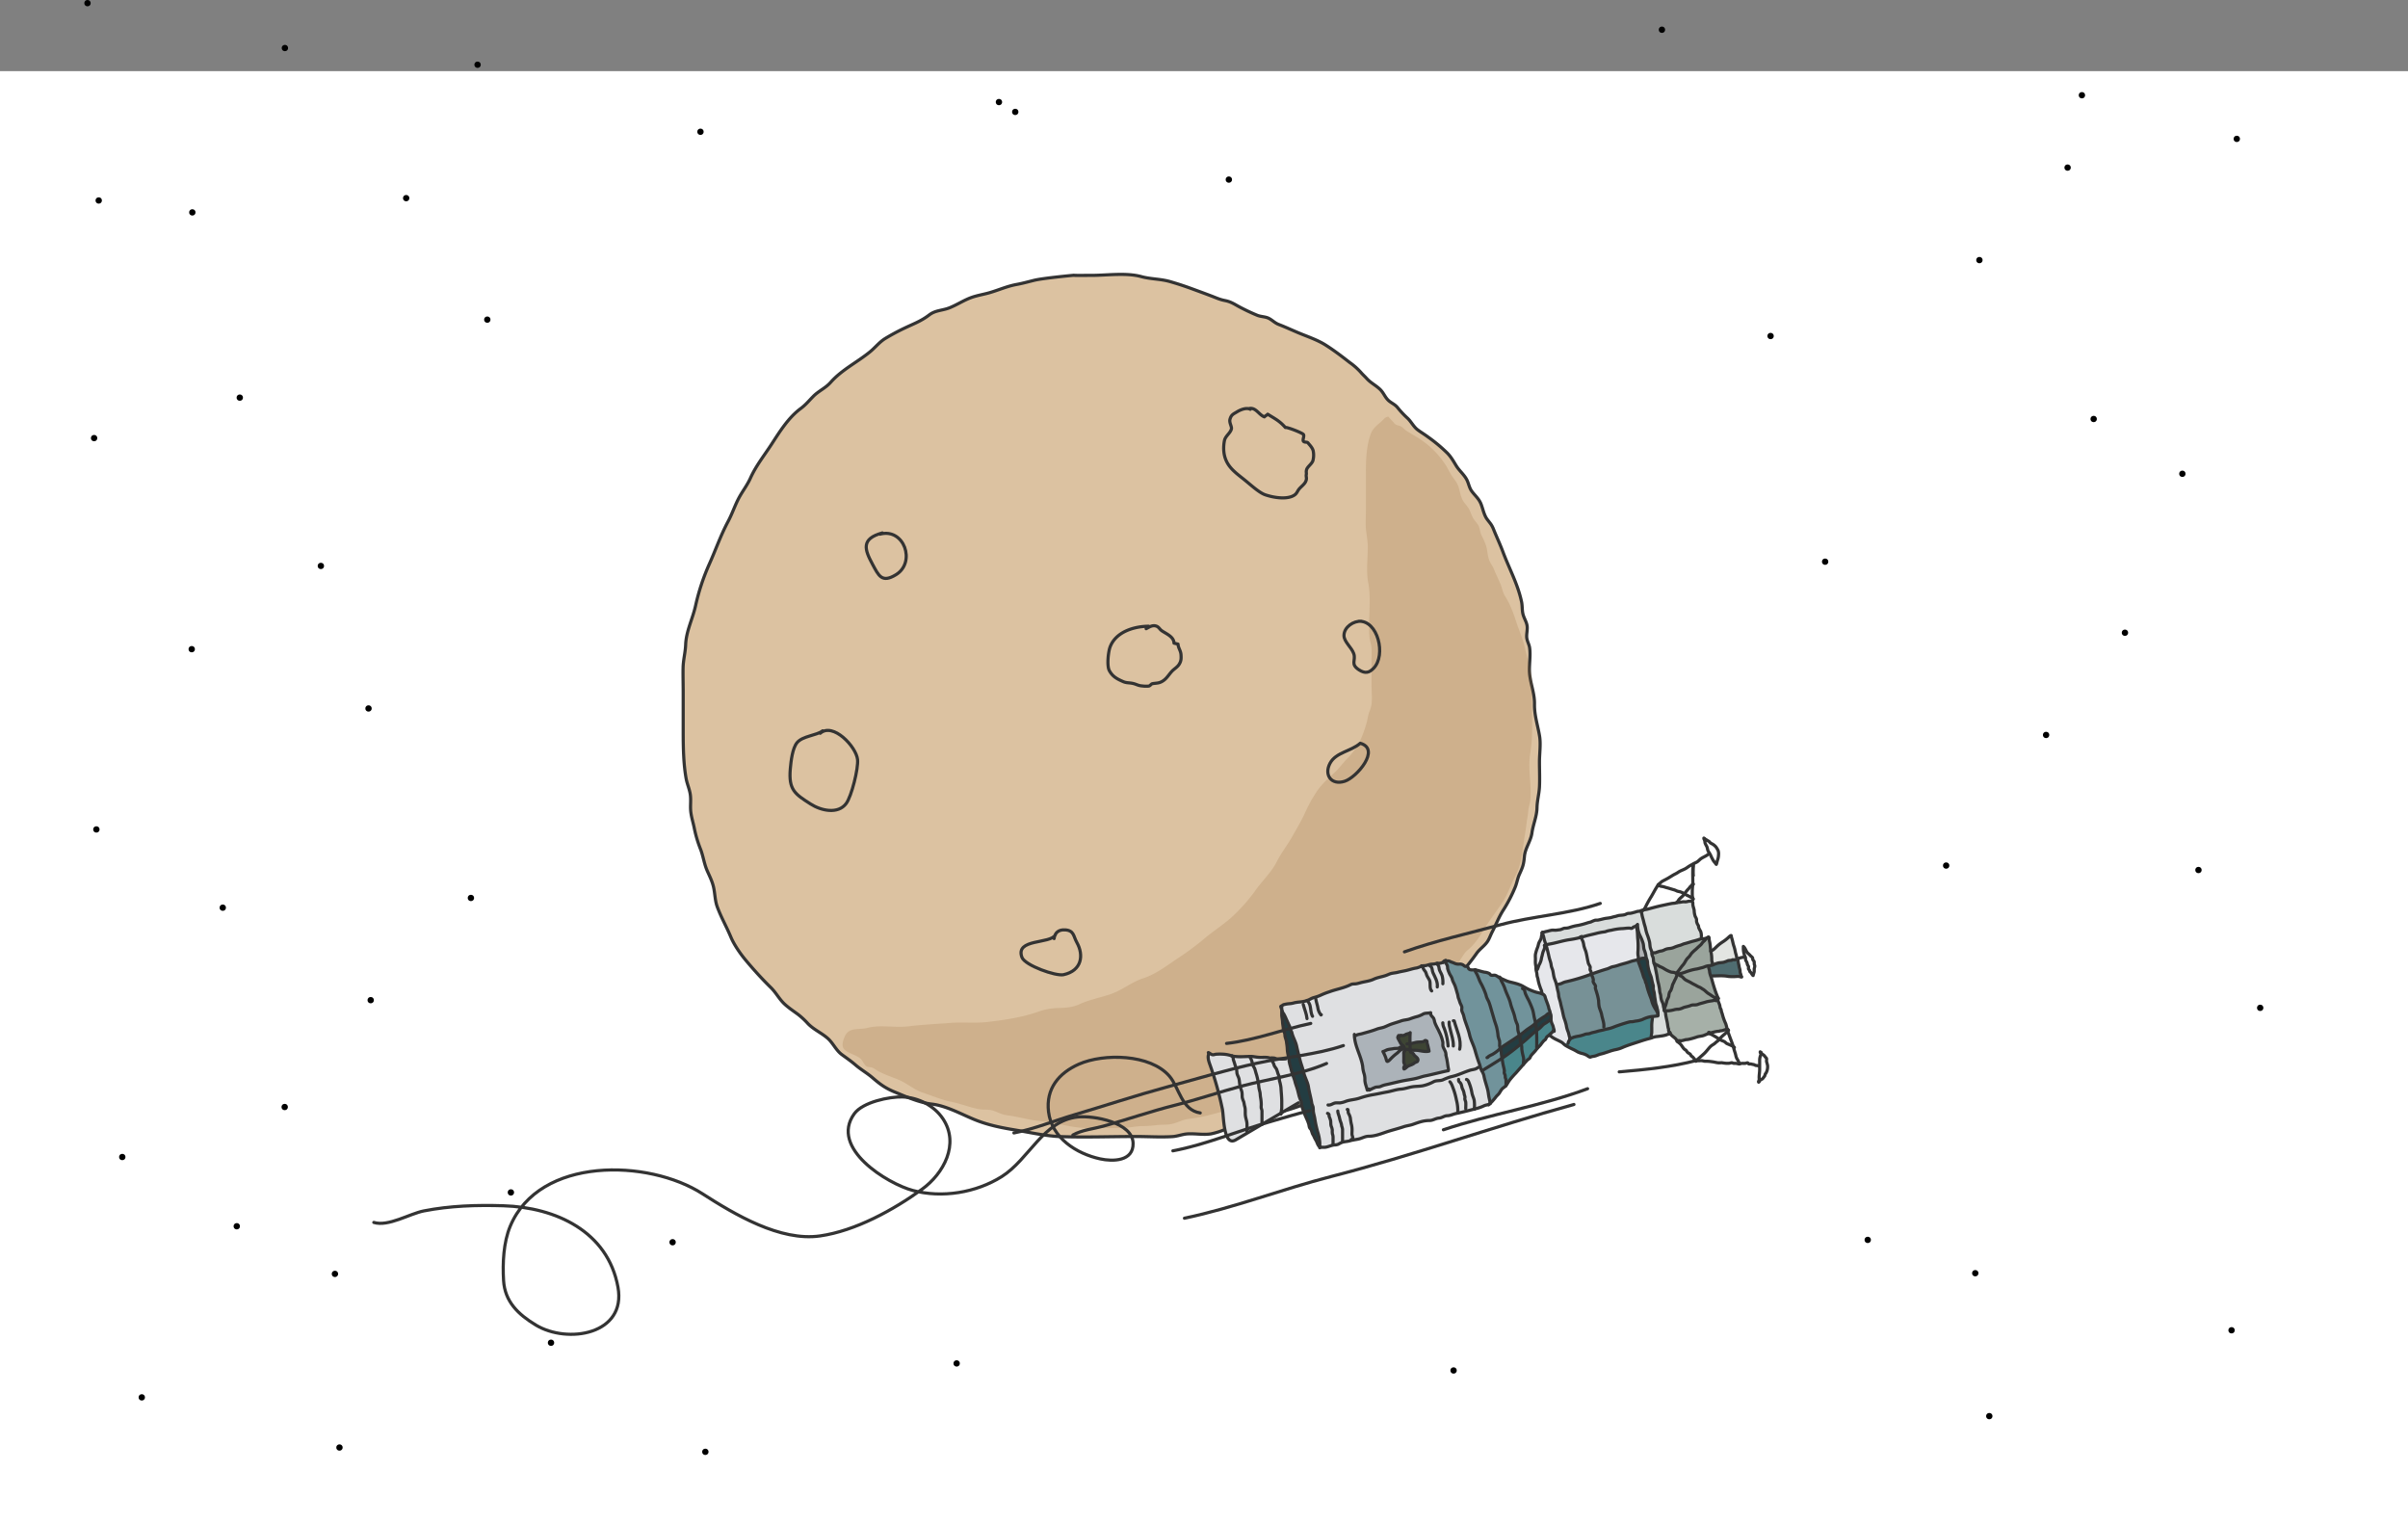 <svg xmlns="http://www.w3.org/2000/svg" xmlns:xlink="http://www.w3.org/1999/xlink" viewBox="0 0 1525 965.05"><rect x="0" y="0" width="1525" height="965.05" fill="#808080" stroke="none"/><defs><style>.cls-1{fill:#fff;}.cls-2{fill:#dcc2a1;}.cls-2,.cls-4{stroke:#333;stroke-linecap:round;stroke-linejoin:round;stroke-width:2px;}.cls-3{fill:#966d38;opacity:0.2;}.cls-4{fill:none;}.cls-5{fill:#acb3b9;}.cls-6{fill:#71939b;}.cls-7{fill:#4a868b;}.cls-8{fill:#3e4534;}.cls-9{fill:#dfe0e2;}.cls-10{fill:#e6e7eb;}.cls-11{fill:#d9dddc;}.cls-12{fill:#b0b1b3;}.cls-13{fill:#9aa49c;}.cls-14{fill:#4f6c70;}.cls-15{fill:#e3e5e2;}.cls-16{fill:#a6b0a8;}.cls-17{fill:#779196;}.cls-18{fill:#233d42;}</style><symbol id="New_Symbol" data-name="New Symbol" viewBox="0 0 4 4"><circle cx="2" cy="2" r="2"/></symbol></defs><title>hero-define</title><g id="Layer_2" data-name="Layer 2"><g id="hero-define"><rect class="cls-1" y="45.05" width="1525" height="920"/><path class="cls-2" d="M680.14,174.29s-19.5,1.8-25.13,3.19c-3.78.93-7.57,2-11.39,2.68-6.14,1.17-11.17,3.52-17.08,5.22-3.79,1.09-7.65,1.66-11.37,3-4.82,1.75-9,4.57-13.7,6.47s-8.94,1.48-13,4.58c-5.27,4-9.52,5.42-15.51,8.29a134.88,134.88,0,0,0-12.44,6.68c-3.64,2.26-6.23,5.67-9.54,8.38-8.15,6.65-17.84,11.32-24.91,19.3-3.36,3.79-7.63,5.42-11.12,9-2.76,2.82-4.75,5.31-8,7.71-7.78,5.83-13.12,14.52-18.34,22.54-4.63,7.13-9.84,13.58-13.34,21.38-1.92,4.29-4.75,7.95-7,12-2.73,4.94-4.47,10.44-7.15,15.46-4.77,8.94-7.81,17.86-11.9,27a137.25,137.25,0,0,0-8.63,26c-1.85,8.63-6,16.26-6.36,25-.18,4.93-1.5,9.52-1.62,14.45-.12,5.16.06,10.35.06,15.51q0,12.66,0,25.33c0,9.63.16,19.95,1.84,29.43.6,3.4,2.09,6.58,2.63,10,.5,3.23.07,6.43.22,9.66.19,4.1,1.64,8.16,2.4,12.19a77.81,77.81,0,0,0,4,13.25c1.61,4.31,2.19,8.89,4,13.11,1.66,3.8,3.44,7.15,4.27,11.28.79,3.91.83,8.07,2.21,11.82,2.47,6.73,6,12.84,8.71,19.36,2,4.71,6,10.49,9.33,14.45,5,6,10.35,11.9,16,17.43,3,3,4.85,6.51,7.72,9.49,2.59,2.69,6.28,5.12,9.27,7.31a48.28,48.28,0,0,1,6.46,6c3.66,3.75,8.5,5.8,12.38,9.18,3.53,3.07,5.24,7.59,9.1,10.41,3,2.2,5.63,4,8.47,6.42,3.45,3,7.41,5.2,10.87,8.18,4.63,4,8.08,6.56,13.78,8.92,7.55,3.13,15.95,6.9,24,7.81,8.63,1,17.83,6,25.85,9.37,9.18,3.9,18,5.55,27.77,7.18,8.82,1.47,18.75,3.69,27.65,4,15.92.56,32-.06,47.93-.06,7.59,0,15.41.54,23,.06,3.3-.21,6.3-1.53,9.63-1.72,4.85-.28,9.92.73,14.72,0a48.58,48.58,0,0,0,9.41-3c4.58-1.76,8.85-2.22,13.6-3.12,3.32-.63,5.43-2.63,8.57-4,4.08-1.8,8.58-2.7,12.85-3.86a124.79,124.79,0,0,0,21.67-7.8c7.22-3.55,13.8-8.76,20.85-12.65,12.59-6.93,25.25-12.44,35.31-23,2.79-2.93,5.17-6.07,8.24-8.71,2.27-2,5.09-3.89,6.71-6.5,1.85-3,2-5.51,4.58-8.18a64.24,64.24,0,0,0,7.58-8.88C922,619.74,929.1,612.28,935,603.9c2-2.91,4.93-4.7,6.94-7.57,1.24-1.77,2-4.14,3-6.07,2.4-4.59,4.38-9.76,7.12-14a92.29,92.29,0,0,0,7.54-14.54c1.08-2.64,1.49-5.55,2.68-8.15,2.15-4.69,2.69-6.07,3.15-11.29s4.07-9.72,4.77-14.93,3.09-10.39,3.19-15.77c.09-4.75,1.34-8.75,1.56-13.28.25-5.25,0-10.58,0-15.84s.91-11.24.08-16.29c-1.1-6.69-3.38-13.29-3.23-20.35.13-6.33-2.23-12-3-18.27-.72-5.68.72-11.68-.08-17.34-.3-2.1-1.31-3.67-1.72-5.73-.5-2.51.45-5.37.16-7.92s-1.77-4.71-2.5-7.15c-.82-2.74-.45-5.3-1-8.14-2.37-11.4-7.91-21.26-11.91-32-1.8-4.83-4-9.43-5.89-14.15-1.19-3-2.24-3.88-4-6.26-2-2.65-2.66-6.45-3.83-9.5-1.32-3.44-3.55-5.18-5.71-8-1.86-2.43-2-4.65-3.26-7.33-1.63-3.34-4.84-5.9-6.79-9.06-1.73-2.82-3.24-5.57-5.6-8a99.43,99.43,0,0,0-12.25-10.24c-2.19-1.64-4.51-3-6.66-4.61-2.6-2-4-5.08-6.3-7.26a59.33,59.33,0,0,1-6.3-6.69c-1.71-2.1-3.58-2.72-5.52-4.32-2.38-2-3.28-4.95-5.44-7.1-2.66-2.67-6.06-4.21-8.63-7.07-1.19-1.32-2.49-2.45-3.64-3.8a41.93,41.93,0,0,0-7.21-6.39c-5.13-4-9.8-7.57-15.2-11-4.25-2.72-9.82-4.8-14.62-6.7-5.29-2.08-9.93-4.37-15.11-6.35-2.58-1-4.15-2.89-6.53-4-2.2-1-4.9-.86-7.23-1.87a127.48,127.48,0,0,1-11.88-5.67c-3-1.7-5-2.93-8.51-3.61-3.35-.65-5.72-1.85-8.83-3-4.11-1.57-8.28-3.08-12.41-4.6-4.39-1.62-8.92-3.08-13.4-4.38-6-1.73-12.3-1.54-18.18-3.15-9.52-2.61-21.69-.79-31.58-.79-3.66,0-7.33.05-11,0"/><path class="cls-3" d="M879.23,263.85c-1.78,0-3.09,1.83-4.31,2.93-2.78,2.51-5.44,4.35-6.77,7.9-2.8,7.48-3.15,16.54-3.11,24.4,0,8.1,0,16.2,0,24.31,0,4.11-.38,8.39.1,12.46.45,3.79,1.12,7.18,1.09,11.06-.06,7-1.06,15,.25,21.92,2.17,11.42-.19,23.3.86,34.89.22,2.4,1.18,4.53,1.29,7s0,4.67,0,7q0,8.18,0,16.36c0,3.83.44,7.95,0,11.75a22.25,22.25,0,0,1-1.55,5.24c-.81,2.34-1,4.77-1.75,7.14a68.23,68.23,0,0,1-4.1,11.05,43.23,43.23,0,0,1-8,11.06c-3,3.06-5.25,6.42-8.51,9.3-3.8,3.36-8.24,7.59-11,11.87a93.75,93.75,0,0,0-7,12.64c-2.37,5.43-5.46,10.47-8.39,15.67-3.07,5.46-6.89,10.21-9.72,15.8-3.49,6.89-9.27,12.15-13.68,18.42a108.63,108.63,0,0,1-12.56,14.54c-6.06,6.08-13.22,10.33-19.69,15.8a173.7,173.7,0,0,1-16.58,12.33c-6.88,4.53-14,10.16-21.91,12.7-7.48,2.39-13.61,7.73-21.12,10.22-6.63,2.19-13.19,3.43-19.56,6.33-4.32,2-8.91,2.28-13.56,2.35a41.06,41.06,0,0,0-13.06,2.57c-10.41,3.47-20.23,4.94-31,6.21-8.2,1-16.37,0-24.55.67-8.68.74-17.36,1.06-26,2.14s-17.68-1.13-26,1c-5.49,1.42-11.7-.69-14.34,5.41-.79,1.82-2.12,5.31-.85,7.45,1.89,3.16,8.3,4.11,11,6.8,1.46,1.47,2.17,4.12,4.17,5a17,17,0,0,0,2.42.27,9.85,9.85,0,0,1,3.07,1.65c4.21,2.68,10.1,4.44,14.77,6.48,5.22,2.28,9.35,6.15,14.78,7.92,6.06,2,11.61,4.51,18,5.79,6.09,1.23,11.88,3.65,18,4.74,2.92.52,5.72-.09,8.57.87,3.34,1.13,5.61,2.58,9.19,3,6.61.8,12.94,2.82,19.54,3.5,7.19.74,14.4,2.44,21.52,3.67s14.15.88,21.36.88c3,0,6,0,9,0,4.53,0,8.66-1,13.12-1.25a74.77,74.77,0,0,0,9.08-.52c3.32-.56,6.74-.12,10-.75,3.77-.72,7-2.76,10.87-3.25a103,103,0,0,0,11.06-1.94c6.48-1.56,12.89-3.35,19.29-5.13s13-2.53,19.41-4.42c6.1-1.81,12.92-2.41,18.74-4.94,7.19-3.13,14.31-6.28,21.54-9.48,2.55-1.13,5-1.79,7.39-3.33,2.82-1.82,5.4-4,8.15-5.93,5.68-4,11.44-7.54,17-11.7,2.63-2,5.81-3.52,8.2-5.79s4.3-4.9,7-7.06c6.34-5.07,12.19-10.42,16.65-17.28,3.28-5,6.35-9.91,10.05-14.65,2.16-2.76,4.67-5.15,6.85-7.9,1.91-2.41,3-5.3,5.46-7.29,4.9-4,7.92-9.1,11.26-14.52,3.59-5.82,7.82-11,11.45-16.76,3.15-5,4.74-10.49,7.53-15.69,3-5.58,3.85-10.88,4.7-17.1.75-5.5,1.81-10.91,2.46-16.39.32-2.71.9-5.19,1.08-7.93.15-2.22,1-4.14,1.24-6.35,1-9.82-1.64-20.26,0-30,1.77-10.26,1.08-21,1.08-31.52,0-5.48.51-11.22-.1-16.64-.73-6.41-3-12.1-4.33-18.33-1.24-5.72-3.46-10.55-5.28-16-2-6.14-3.94-11.62-7.33-17-1.59-2.56-1.85-5.2-3-7.91-1.27-3-2.68-5.75-3.87-8.8-.8-2.06-2.22-3.76-3.05-5.79-1.19-2.9-1.15-6.12-2-9.1a49.1,49.1,0,0,0-3.06-7.08c-.86-1.91-.91-3.94-1.77-5.79-1-2-2.81-3.46-3.82-5.53s-1.55-4.22-2.86-6.14-3.06-3.48-4-5.87-1.26-4.69-2-7c-.77-2.59-2.28-4.35-3.8-6.48s-2.78-4.93-4.24-7.3a56.64,56.64,0,0,0-18.22-17.81c-2.2-1.33-4.55-2.67-6.75-4.08-1.18-.76-2.22-2.09-3.37-2.71-2-1.06-3.18-.41-4.76-2.57Z"/><use width="4" height="4" transform="translate(53.41)" xlink:href="#New_Symbol"/><use width="4" height="4" transform="translate(178.43 28.41)" xlink:href="#New_Symbol"/><use width="4" height="4" transform="translate(441.61 81.44)" xlink:href="#New_Symbol"/><use width="4" height="4" transform="translate(306.61 200.4)" xlink:href="#New_Symbol"/><use width="4" height="4" transform="translate(201.21 356.36)" xlink:href="#New_Symbol"/><use width="4" height="4" transform="translate(232.77 631.32)" xlink:href="#New_Symbol"/><use width="4" height="4" transform="translate(346.96 848.24)" xlink:href="#New_Symbol"/><use width="4" height="4" transform="translate(603.85 861.34)" xlink:href="#New_Symbol"/><use width="4" height="4" transform="translate(918.56 865.8)" xlink:href="#New_Symbol"/><use width="4" height="4" transform="translate(1180.85 783.12)" xlink:href="#New_Symbol"/><use width="4" height="4" transform="translate(1293.8 463.38)" xlink:href="#New_Symbol"/><use width="4" height="4" transform="translate(1251.57 162.7)" xlink:href="#New_Symbol"/><use width="4" height="4" transform="translate(776.24 111.72)" xlink:href="#New_Symbol"/><use width="4" height="4" transform="translate(640.96 68.86)" xlink:href="#New_Symbol"/><use width="4" height="4" transform="translate(630.64 62.63)" xlink:href="#New_Symbol"/><use width="4" height="4" transform="translate(1050.51 16.83)" xlink:href="#New_Symbol"/><use width="4" height="4" transform="translate(1119.32 210.77)" xlink:href="#New_Symbol"/><use width="4" height="4" transform="translate(1323.93 263.31)" xlink:href="#New_Symbol"/><use width="4" height="4" transform="translate(1414.57 85.94)" xlink:href="#New_Symbol"/><use width="4" height="4" transform="translate(1316.49 58.3)" xlink:href="#New_Symbol"/><use width="4" height="4" transform="translate(1307.42 104.13)" xlink:href="#New_Symbol"/><use width="4" height="4" transform="translate(1380.1 298.01)" xlink:href="#New_Symbol"/><use width="4" height="4" transform="translate(1429.39 636.18)" xlink:href="#New_Symbol"/><use width="4" height="4" transform="translate(1411.26 840.35)" xlink:href="#New_Symbol"/><use width="4" height="4" transform="translate(1257.83 894.71)" xlink:href="#New_Symbol"/><use width="4" height="4" transform="translate(1248.95 804.21)" xlink:href="#New_Symbol"/><use width="4" height="4" transform="translate(1230.51 546.09)" xlink:href="#New_Symbol"/><use width="4" height="4" transform="translate(1153.87 353.67)" xlink:href="#New_Symbol"/><use width="4" height="4" transform="translate(1343.74 398.66)" xlink:href="#New_Symbol"/><use width="4" height="4" transform="translate(1390.3 548.91)" xlink:href="#New_Symbol"/><use width="4" height="4" transform="translate(296.23 566.6)" xlink:href="#New_Symbol"/><use width="4" height="4" transform="translate(139.08 572.76)" xlink:href="#New_Symbol"/><use width="4" height="4" transform="translate(178.3 698.98)" xlink:href="#New_Symbol"/><use width="4" height="4" transform="translate(321.55 753.06)" xlink:href="#New_Symbol"/><use width="4" height="4" transform="translate(210.12 804.65)" xlink:href="#New_Symbol"/><use width="4" height="4" transform="translate(87.79 882.83)" xlink:href="#New_Symbol"/><use width="4" height="4" transform="translate(212.99 914.59)" xlink:href="#New_Symbol"/><use width="4" height="4" transform="translate(444.7 917.32)" xlink:href="#New_Symbol"/><use width="4" height="4" transform="translate(423.96 784.6)" xlink:href="#New_Symbol"/><use width="4" height="4" transform="translate(147.95 774.48)" xlink:href="#New_Symbol"/><use width="4" height="4" transform="translate(75.44 730.64)" xlink:href="#New_Symbol"/><use width="4" height="4" transform="translate(59.04 523.21)" xlink:href="#New_Symbol"/><use width="4" height="4" transform="translate(57.6 275.41)" xlink:href="#New_Symbol"/><use width="4" height="4" transform="translate(60.52 124.95)" xlink:href="#New_Symbol"/><use width="4" height="4" transform="translate(119.8 132.49)" xlink:href="#New_Symbol"/><use width="4" height="4" transform="translate(149.86 249.79)" xlink:href="#New_Symbol"/><use width="4" height="4" transform="translate(119.42 409.07)" xlink:href="#New_Symbol"/><use width="4" height="4" transform="translate(231.39 446.61)" xlink:href="#New_Symbol"/><use width="4" height="4" transform="translate(255.24 123.47)" xlink:href="#New_Symbol"/><use width="4" height="4" transform="translate(300.45 38.99)" xlink:href="#New_Symbol"/><path class="cls-4" d="M727.43,396.53c-9.36.08-21,3.62-24.49,13.4-1.1,3.08-2,11.66-.42,14.66,2.09,3.84,4.85,5.29,8.76,7,2.11.93,3.61.64,6,1.13,2.51.52,3.4,1.48,6.23,1.65a18.11,18.11,0,0,0,4,.07c1.09-.26,1.42-1.35,2.41-1.53,2.3-.41,3.74-.2,5.74-1.25,3-1.57,4.24-4.09,6.39-6.45,1.54-1.7,3.53-2.63,4.77-4.66s1.27-3.49,1.12-5.92c-.17-2.75-1.75-4.21-1.89-6.77l-2.55-.61c-.09-4.19-5.18-6-7.83-7.93-1.37-1-1.73-2.31-3.42-2.87-2.45-.82-4.47.66-6.39,1.65"/><path class="cls-4" d="M558.8,337.45c-13.65,3.7-11.27,10.5-6.29,19.73,3.94,7.28,5.88,12.31,15,6.68,12.71-7.89,5.08-29.77-10.25-25.62"/><path class="cls-4" d="M521,462.76c-4,3.07-12.58,3.2-16.18,7.45-3,3.54-3.91,12-4.31,16.55-1.18,13.42,2.93,16,12.81,22.32,6.69,4.29,17.41,6.69,22.59-.3,3.38-4.56,7.79-22.17,7.18-27.88-.87-8.08-15.51-23.73-23.66-16.57"/><path class="cls-4" d="M668.35,592c-3.14,5.9-25.53,2.19-21.16,14.18,1.87,5.13,21.49,12.09,26.38,11,11.47-2.49,13-12.26,8.36-20.48-2.15-3.82-1.66-7.46-7.27-7.88-4.29-.32-6.67,1.87-7.09,5.51"/><path class="cls-4" d="M861.44,470.65c-5.73,5.07-15.37,5.7-19.09,12.59-4,7.36.73,14.2,9.24,11.47,7.66-2.45,23.06-20.41,9.85-24.07"/><path class="cls-4" d="M862.23,393.41c-5-.39-11,3.62-11.08,8.88-.09,4.07,4.78,7.51,6.19,11.61,1.49,4.32-2.33,6.55,3.29,10.24,4,2.6,6.54,1.84,9.28-1,8.11-8.3,2.64-30.52-9.47-29.73"/><path class="cls-4" d="M791.82,259.17c-2.24-1.21-5.89.08-8.34,1.57s-3.71,1.84-4.53,4.74c-.61,2.18,1.32,4.7.89,6.22-.74,2.6-3.5,4.18-4.31,6.93a24.26,24.26,0,0,0-.53,6.43c.61,9.88,7,13.78,13.79,19.31,3.63,2.94,8.74,7.64,12.47,8.93,4.61,1.6,12.3,3,17.1.95,3.07-1.32,2.94-2.86,4.41-4.63,1.15-1.38,3.13-2.84,3.94-4.36,1.3-2.45.22-3.18.59-4.88.17-.8-.27-1.58.19-3.06.57-1.87,3.34-3.55,4-5.69a13.8,13.8,0,0,0,.16-6.19c-.5-2-2.24-3.68-3.29-5-.59-.75-2.23-.12-2.9-1.05s.79-3.47-.06-4.36c-1-1.06-10.36-4.72-11.36-4.32-3.83-4.3-6.39-5.41-11.19-8.42-.47.58-1.64,1.1-2.11,1.68-3.48-1.3-5.29-6-9.46-5.31"/><path class="cls-5" d="M887.25,663.64l.26,1c-1.2.56-2,1.83-3.11,2.57a31.55,31.55,0,0,0-4.16,3.83c-2.09,2-1.93,1.13-2.65-1.35a33.73,33.73,0,0,0-1.77-3.83c1-.11,1.93-.87,2.91-1.16,1.21-.36,2.56-.39,3.7-.66s2.28-.05,3.34-.3c.64-.15,1.71-1.47,1.91-.19Z"/><path class="cls-6" d="M953.75,683.51a28.78,28.78,0,0,1,0,3.94h0c-.69.83-1.76,1.3-2.48,2.12s-1.13,1.8-1.75,2.65-1.42,1.41-2,2.19a38.47,38.47,0,0,1-3,3.54,6,6,0,0,1-.76.62c-.26-2-.63-2.92-1-5.06-.17-1.13-.33-2.38-.61-3.5-.74-3-1.86-5.85-2.38-8.89a10.46,10.46,0,0,0-1.35-3l.2-.11s9.21-5.65,12.67-7.92c.24,1.2.35,2.32.58,3.54.27,1.46.74,2.93.92,4.42,0,.47-.15,1-.06,1.46s.47.95.56,1.5,0,.91.08,1.39A7.93,7.93,0,0,1,953.75,683.51Z"/><path class="cls-7" d="M967.24,671.31c-.84.89-1.67,1.8-2.48,2.72h0c0-1.88.38-2.89,0-4.75a34.94,34.94,0,0,1-1-5,10.23,10.23,0,0,0-.34-3.15l-.06-.14,1.72-1.41c2.76-2.28,5.2-4.81,8-6.92.25,3.41.19,6.86.19,10.38v.33l.58.25c-.38.42-.76.85-1.11,1.32-1,1.29-2.22,2.35-3.14,3.61-.33.45-.45,1.11-.81,1.53S967.68,670.85,967.24,671.31Z"/><path class="cls-8" d="M889.74,664.35a9.68,9.68,0,0,1,3.28.49,2.31,2.31,0,0,0,.44,1.46c.2.24,1,.4,1.28.69.52.45.79,1.16,1.31,1.63.88.8,2.78,2,1.57,3.62a9.07,9.07,0,0,1-1.4.59c-.37.22-.78.62-1.15.85-1,.65-2.23.91-3.35,1.51-.78.42-1.74,1.64-2.51,1.76-.57-1.2.41-1.6.42-2.56,0-.3-.52-1.27-.58-1.7a11.66,11.66,0,0,1,0-1.67c0-1.11,0-2.22,0-3.33a5.74,5.74,0,0,1,0-1.37c.1-.4.66-.69.67-1a7.76,7.76,0,0,0-.18-.87Z"/><path class="cls-9" d="M827.86,633.51c1.48-.55,2.76-1.5,4.31-1.9A25.38,25.38,0,0,0,837,629.9a47.11,47.11,0,0,1,4.86-1.86c4.47-1.67,9.26-2.38,13.51-4.54,1.22-.62,2.32-.37,3.61-.58s2.43-.62,3.63-.9c2.57-.58,5-.87,7.43-2s5.16-1.46,7.76-2.37c1.17-.4,2.23-1,3.44-1.27s2.69-.37,4-.71c1.8-.46,3.55-.73,5.34-1.14,2.28-.53,4.34-1.28,6.62-1.6a16.73,16.73,0,0,0,3.1-1.16l.23-.08.25-.07c.69-.16,1.35-.07,2.06-.2,1.55-.28,2.67-.91,4.28-.89a17.91,17.91,0,0,0,3.1-.51,16.91,16.91,0,0,0,2-.1c.63-.16,1.31-.47,2-.66l.09-.35c.08-.25.48-.45.85-.6l.1.22a10.59,10.59,0,0,0,1.27,2.72,6.42,6.42,0,0,1,.26,2,16.06,16.06,0,0,0,1,2.78c.5,1.4,1.61,2.48,1.94,4s1.25,2.79,1.81,4.33,1,3.4,1.51,5c.34,1.05.3,2,.73,3s.63,1.92,1,2.89a16.87,16.87,0,0,1,1,2.23c.16.81-.12,1.64,0,2.45.22,1,.86,2,1.12,3s.51,2.16.87,3.22c1,3,2.23,6,2.93,9.09.78,3.42,2.48,6.3,3.43,9.73.82,2.9,1.69,5.78,2.76,8.58.48,1.28.69,2.65,1.23,3.89.09.21.19.41.3.61a10.46,10.46,0,0,1,1.35,3c.52,3,1.64,5.94,2.38,8.89.28,1.12.44,2.37.61,3.5.32,2.14.69,3,1,5.06a3.79,3.79,0,0,0-1,.94,8.73,8.73,0,0,0-3.53,1,27.37,27.37,0,0,1-4.45,1.5l-1,.26c-3.81,1-7.66,2-11.5,2.8-2,.41-3.62,1.39-5.67,1.42s-3.44,1.38-5.33,1.52-3.74,1.46-5.77,1.52a20.93,20.93,0,0,0-5,.61c-2,.51-3.85,1.2-5.81,1.88s-3.93.83-5.81,1.48c-3.84,1.31-7.69,2.17-11.53,3.51-3.47,1.21-6.89,2.47-10.58,2.49-2.24,0-4.26,1.31-6.46,1.78-1.76.37-3.66.58-5.36,1.09s-3.06.47-4.65.87a15,15,0,0,0-2.67,1.29,6.35,6.35,0,0,1-2.5.47c-2,.17-3.85,1.24-5.87,1.47-1.16.14-2.37-.19-3.47.33a3.12,3.12,0,0,0,.34-.59l-.49-.24a9.21,9.21,0,0,0,.12-3.19,27.69,27.69,0,0,0-.88-4.76,66.59,66.59,0,0,1-2.14-9.3c-.23-1.64-.76-3.26-1-4.91a24.06,24.06,0,0,0-.14-2.68c-.2-.9-.72-1.7-.86-2.62-.52-3.44-1.57-6.81-2.08-10.26-.46-3-2.31-6-3-9-.61-2.8-1.68-5.36-2.38-8.16s-1.5-5.69-2.11-8.61-2.35-5.61-3-8.51c-.17-.77-.68-1.35-.9-2.1a12.12,12.12,0,0,0-.6-2.08c-.7-1.42-1.33-2.92-2-4.34a34.32,34.32,0,0,0-1.61-3.36,4,4,0,0,1-.9-1.59,8.7,8.7,0,0,0-.48-1.45,10.57,10.57,0,0,1-.5-1.51l.07-.49c.66-.17,1.27-.94,1.92-1a20.25,20.25,0,0,1,3.1-.52,14.4,14.4,0,0,0,3.58-.65,33.07,33.07,0,0,1,3.44-.47,24.35,24.35,0,0,0,4.33-.83Zm39.21,56.18.15.59a33.08,33.08,0,0,1,3.84-1.8c1.11-.32,2.17-.06,3.28-.52a15.6,15.6,0,0,1,3.21-1.1c3.92-.81,7.63-1.83,11.56-2.59,2.65-.51,5.2-.81,7.83-1.44,2.06-.48,4-1.27,6.12-1.64S916.43,678,917.2,678l.19-.7c-.64-3-.74-6-1.65-9v-.66c0-1.85-1.12-3-1.72-4.69-.43-1.19-.08-2-.24-3.16a24.84,24.84,0,0,0-2.21-6.3c-.86-2-2.44-4.43-3-6.54a8.49,8.49,0,0,0-.61-2.14c-.46-.86-2.06-1.93-1.86-3l-.33-.16.28-.39c-1.55.44-3.23.11-4.61.77a17.36,17.36,0,0,1-3.64,1.6,44.43,44.43,0,0,0-4.83,1.53c-1.84.69-3.77.67-5.67,1.32s-4.1,1.28-6.13,2c-1.57.53-3,1.33-4.57,1.9s-3.13.69-4.65,1.28c-3.05,1.19-6.22,2-9.37,2.88-1.24.36-2.88.42-3.8,1.15h-1c.24,6.86,4.27,12.92,5.26,19.66a18.3,18.3,0,0,0,.73,4.08,11.79,11.79,0,0,1,.65,4.24c0,2.33,1,4.39,1.52,6.62.4.09.56-.11.5-.61Z"/><path class="cls-10" d="M989,622.72a14.26,14.26,0,0,1-2.39.63l-.85.2c-.11-.5-.24-1-.39-1.45-.36-1.13-.9-2.23-1.18-3.39-.35-1.4-.46-2.87-.81-4.27-.18-.72-.52-1.35-.73-2.06-.28-.89-.28-1.84-.54-2.75-.34-1.23-.8-2.4-1.07-3.66-.55-2.51-1.14-5-1.9-7.52a4.81,4.81,0,0,1,1.05-.44c1-.18,2-.36,3-.57,3.8-.8,7.51-2,11.36-2.5a59.41,59.41,0,0,0,6.67-1.39,16.83,16.83,0,0,1,1.42,2.79,18.58,18.58,0,0,1,.54,2.65,30,30,0,0,0,1.15,3.26c.73,2.47,1,5,1.61,7.43.22,1,1,1.77,1.22,2.64.12.55-.16,1.17-.06,1.73s.47.81.54,1.12c.14.63.19,1.11.29,1.58a118.22,118.22,0,0,1-16.45,4.92A12,12,0,0,0,989,622.72Z"/><path class="cls-9" d="M781,668.77a33.13,33.13,0,0,0,6.77.25c1.29,0,2.66-.11,4-.12V669c-.15.61.25,1,.49,1.46a15.19,15.19,0,0,1,1.05,3.5c.28,1.16,1.14,2,1.48,3.14s.61,2.29,1,3.43a42.82,42.82,0,0,1,1.49,8,28.29,28.29,0,0,0,.63,2.84c.27,1.17.2,2.31.42,3.46a25.52,25.52,0,0,1,.46,4.94,9.15,9.15,0,0,0,0,2,5.28,5.28,0,0,1,.46,1.79c0,2.81,0,5.63,0,8.44l-9,5.33-.45-.77c0-1.5,0-3,0-4.5,0-2-.79-3.57-1-5.49-.26-2.09.17-4-.48-6-.29-.95-.34-1.93-.61-2.87a13.9,13.9,0,0,1-.92-2.68c-.14-1.59.08-2.78-.46-4.32a24.94,24.94,0,0,1-1-3.35c-.27-1.36-.32-2.79-.6-4.14s-1.06-2.29-1.29-3.56l-.21-2.44a19.36,19.36,0,0,0-.79-2.13c-.38-1.18-.69-2.33-1.12-3.49-.34-.91-.21-1.69-.46-2.51-.17-.58-.7.21-.55-.41Z"/><path class="cls-11" d="M1071.72,570.8a2.51,2.51,0,0,1,.34,1.59c0,1.4.66,2.73.86,4.12a12.58,12.58,0,0,0,.68,3.86,7.24,7.24,0,0,1,.76,1.62c.12.57,0,1.12.11,1.7a7,7,0,0,0,1,2.26c.32.58.17.82.3,1.4a13.71,13.71,0,0,0,1.2,2.35,7.81,7.81,0,0,1,.49,3.32l.15,1.49a3.49,3.49,0,0,0-1,.25,33.67,33.67,0,0,1-3.94,1.18c-1.94.5-3.82,1.18-5.76,1.66-1,.25-1.77.74-2.72,1a26.53,26.53,0,0,0-3.53,1.17,9.7,9.7,0,0,1-3.51.91,8,8,0,0,0-3.26,1,7.06,7.06,0,0,1-2.46.64,29,29,0,0,0-2.9,1c-.71.17-1.82-.28-2,.72l-.26,0c-.06-.49,0-1-.13-1.45-.14-.72-.54-1.37-.75-2.07-.46-1.48-.3-3.05-.72-4.51a38,38,0,0,0-1.13-3.67,24,24,0,0,1-1.26-4.34c-.31-1.47-.84-2.84-1.16-4.32s-1-3.12-1.18-4.8a8.68,8.68,0,0,1-.41-2.2l0-.06a11.18,11.18,0,0,1,1.11-.38,3,3,0,0,1,.41-.09c.82-.18,1.65-.25,2.48-.47,3.06-.81,6.06-1.68,9.14-2.32,2.06-.43,4.06-.91,6.15-1.28.81-.15,1.57-.11,2.38-.31.36-.09.7-.17,1.05-.24a10.27,10.27,0,0,1,1.37-.19c.89-.06,1.73-.29,2.61-.34.59,0,1.19.07,1.78,0a6.58,6.58,0,0,0,1.07-.23Z"/><path class="cls-8" d="M893,664.84a9.68,9.68,0,0,0-3.28-.49l-.21.05a14.34,14.34,0,0,0-.49-1.65c-.47-.89-1.65-1.29-2.16-2.4-.43-.91-.91-1.67-1.32-2.48-.56-1.11-.38-1.08.18-2.18l.77.11c.8-.4,1.64.13,2.45-.08a6.41,6.41,0,0,0,1.44-.7c.79-.4,2.21-.45,2.72-1.08a61.53,61.53,0,0,0-.07,6.93c0,.61,0,1.22,0,1.82S893,664.12,893,664.84Z"/><path class="cls-7" d="M978.41,648.17a21.05,21.05,0,0,0,3.66-2.65h.18a8.5,8.5,0,0,0,.93,3.32,6.91,6.91,0,0,1,.56,1.68c.1.54.43,1.32.51,2l-.51,0c-.21.93-1.7,1.94-2.38,2.62a4.38,4.38,0,0,1-.39.36c-.41.33-.85.6-1.23,1-.57.54-.57,1.15-1,1.72-.28.36-.65.48-1,.8a28.76,28.76,0,0,0-2,2.53c-.63.73-1.29,1.38-1.93,2.08l-.58-.25V663c0-3.52.06-7-.19-10.38.44-.33.88-.65,1.34-1C976,650.61,976.72,649.06,978.41,648.17Z"/><path class="cls-11" d="M1001,593.39s0,0,0,0Zm-24-2.85c.46-.21.92-.35,1.4-.52a12.51,12.51,0,0,1,1.5-.33,26,26,0,0,1,2.87-.69c.91-.09,1.82.1,2.73,0,.74-.08,1.47-.19,2.21-.27,1.18-.12,2.13-.91,3.29-1a9.22,9.22,0,0,0,2.6-.32,29.8,29.8,0,0,1,5.76-1.44,50.53,50.53,0,0,0,6.27-1.71c.65-.2,1.3-.27,1.93-.51a23.44,23.44,0,0,1,2.39-1c.76-.19,1.58,0,2.36-.21,1-.21,2.05-.46,3.07-.72,1.63-.42,3.34-.45,5-.85a22.56,22.56,0,0,1,2.48-.65c.75-.11,1.4-.46,2.15-.59,1.52-.26,3.47-.15,4.83-.91a3.56,3.56,0,0,1,2.12-.45,11.85,11.85,0,0,0,2.42-.51,17.18,17.18,0,0,0,2-.59,6.85,6.85,0,0,1,1.63-.26,6.35,6.35,0,0,0,1.34-.37l0,.06a8.68,8.68,0,0,0,.41,2.2c.23,1.68.83,3.17,1.18,4.8s.85,2.85,1.16,4.32a24,24,0,0,0,1.26,4.34,38,38,0,0,1,1.13,3.67c.42,1.46.26,3,.72,4.51.21.7.61,1.35.75,2.07.09.48.07,1,.13,1.45a3,3,0,0,0,.11.64c.2.71.62,1.34.76,2.08s.07,1.42.2,2.12a9.26,9.26,0,0,0,.3,1.15,17.42,17.42,0,0,1,.82,2.66c.23,1.44.56,2.82.83,4.26.33,1.68.48,3.32.91,5a35.4,35.4,0,0,1,.92,4.56,12.26,12.26,0,0,0,.27,2.18,7.61,7.61,0,0,1,.48,1.92,12,12,0,0,0,.63,3.15,9,9,0,0,1,1,2.76c.08,1.07.49,2.09.62,3.16,0,.11,0,.22,0,.33l.34.33a.74.74,0,0,0,.33,0c0,2.69.84,5.13,1.26,7.74.15,1,.25,1.9.48,2.85.07.28.23.37.26.79a3.15,3.15,0,0,0,.6,2.2l0-.09a.86.86,0,0,0,.25.57l-.27.27a7.42,7.42,0,0,0-2.25.67,24,24,0,0,1-3.36.66c-.92.13-1.71.26-2.67.33a13.53,13.53,0,0,0-3.26.89l-.07-.22c-.1-1.2.34-2.33.33-3.53,0-.94,0-1.89,0-2.83a23.69,23.69,0,0,1,.26-4.61,10.55,10.55,0,0,0,.08-2l0-.34h.15c1.09-.06,2.13-.24,3.21-.32l.33-.33v-.33a11.11,11.11,0,0,0-.41-3.67,4.71,4.71,0,0,1-.24-1.05,13.79,13.79,0,0,0-.62-1.88c-.35-1.35-.47-2.8-.73-4.18s-.23-2.63-.57-3.89a9.88,9.88,0,0,1-.44-2,12.4,12.4,0,0,0,0-1.83,36.43,36.43,0,0,1-.94-3.77,13,13,0,0,0-.87-3,27.5,27.5,0,0,1-1.8-7.33,6,6,0,0,0-.32-2.21c-.17-.43-.33-.8-.46-1.21,0-.18-.1-.37-.14-.58a16.58,16.58,0,0,0-1.09-4.33c-.62-1.36-.37-3.07-.84-4.52a29.9,29.9,0,0,0-1.81-4.51,14.08,14.08,0,0,1-1.41-4.31l-.55.1c-.06-.32-.13-.63-.22-.95a6,6,0,0,1-.09-1.18h-.06a11.77,11.77,0,0,0-2,.66c-.33.2-.62.63-1,.78s-1-.09-1.57-.11c-1.78-.05-3.42.28-5.17.33a37.51,37.51,0,0,0-6.28,1,24.27,24.27,0,0,0-2.67.54,9.47,9.47,0,0,1-1.45.48,39.74,39.74,0,0,0-4.79.85c-2.53.71-5.06,1.16-7.57,1.89-.93.27-1.87.53-2.81.77a59.41,59.41,0,0,1-6.67,1.39c-3.85.53-7.56,1.7-11.36,2.5-1,.21-2,.39-3,.57a4.81,4.81,0,0,0-1.05.44c-.22-.7-.45-1.39-.69-2.08-.54-1.5-.7-3.23-1.34-4.66a4,4,0,0,1-.37-.85v0a1.94,1.94,0,0,1,.07-.33.37.37,0,0,1,.23-.13A.52.52,0,0,1,977.06,590.54Z"/><path class="cls-5" d="M889,666.32a5.74,5.74,0,0,0,0,1.37c0,1.11,0,2.22,0,3.33a11.66,11.66,0,0,0,0,1.67c.06.43.58,1.4.58,1.7,0,1-1,1.36-.42,2.56.77-.12,1.73-1.34,2.51-1.76,1.12-.6,2.32-.86,3.35-1.51.37-.23.78-.63,1.15-.85a9.07,9.07,0,0,0,1.4-.59c1.21-1.66-.69-2.82-1.57-3.62-.52-.47-.79-1.18-1.31-1.63-.33-.29-1.08-.45-1.28-.69a2.31,2.31,0,0,1-.44-1.46l.14,0c1.69.33,3.39,0,5.09.3,2.08.32,4.63,1,6.76.42-.36-1.68-.73-3.45-1.21-5-.26-.85.33-1.33-.69-1.66s-1.07.54-1.76.67c-1.73.34-3.35.09-5.09.56a24.57,24.57,0,0,1-3.21.68,61.53,61.53,0,0,1,.07-6.93c-.51.63-1.93.68-2.72,1.08a6.41,6.41,0,0,1-1.44.7c-.81.21-1.65-.32-2.45.08l-.77-.11c-.56,1.1-.74,1.07-.18,2.18.41.81.89,1.57,1.32,2.48.51,1.11,1.69,1.51,2.16,2.4a14.34,14.34,0,0,1,.49,1.65,7.76,7.76,0,0,1,.18.87C889.7,665.63,889.14,665.92,889,666.32Zm-21.82,24-.15-.59h-.66c.06.5-.1.7-.5.61-.48-2.23-1.48-4.29-1.52-6.62a11.79,11.79,0,0,0-.65-4.24,18.3,18.3,0,0,1-.73-4.08c-1-6.74-5-12.8-5.26-19.66h1c.92-.73,2.56-.79,3.8-1.15,3.15-.91,6.32-1.69,9.37-2.88,1.52-.59,3.12-.72,4.65-1.28s3-1.37,4.57-1.9c2-.69,4.1-1.27,6.13-2s3.83-.63,5.67-1.32a44.43,44.43,0,0,1,4.83-1.53,17.36,17.36,0,0,0,3.64-1.6c1.38-.66,3.06-.33,4.61-.77l-.28.39.33.16c-.2,1.08,1.4,2.15,1.86,3a8.49,8.49,0,0,1,.61,2.14c.59,2.11,2.17,4.51,3,6.54a24.84,24.84,0,0,1,2.21,6.3c.16,1.14-.19,2,.24,3.16.6,1.65,1.7,2.84,1.72,4.69v.66c.91,3,1,6,1.65,9l-.19.7c-.77,0-12,2.78-14.14,3.18s-4.06,1.16-6.12,1.64c-2.63.63-5.18.93-7.83,1.44-3.93.76-7.64,1.78-11.56,2.59a15.6,15.6,0,0,0-3.21,1.1c-1.11.46-2.17.2-3.28.52A33.08,33.08,0,0,0,867.22,690.28Zm20.29-25.66-.26-1,.43-.11c-.2-1.28-1.27,0-1.91.19-1.06.25-2.33.06-3.34.3s-2.49.3-3.7.66c-1,.29-1.92,1-2.91,1.16a33.73,33.73,0,0,1,1.77,3.83c.72,2.48.56,3.31,2.65,1.35a31.55,31.55,0,0,1,4.16-3.83C885.51,666.45,886.31,665.18,887.51,664.62Z"/><path class="cls-12" d="M1037.74,607a9.69,9.69,0,0,0-.3-2.15,14.84,14.84,0,0,1,0-2.83,55.25,55.25,0,0,0-.08-6.81c-.28-2.27-.12-4.53-.55-6.76l.55-.1a14.08,14.08,0,0,0,1.41,4.31,29.9,29.9,0,0,1,1.81,4.51c.47,1.45.22,3.16.84,4.52a16.58,16.58,0,0,1,1.09,4.33c0,.21.09.4.14.58l-.21.07a.63.63,0,0,1-.67-.19c-.35.38-1.16.15-1.65.25-.66.14-1.34.49-2,.69l-.67.19a2.53,2.53,0,0,1,0-.28Z"/><path class="cls-8" d="M903.11,659c1,.33.43.81.69,1.66.48,1.52.85,3.29,1.21,5-2.13.55-4.68-.1-6.76-.42-1.7-.27-3.4,0-5.09-.3l-.14,0c0-.72,0-1.52,0-2.15s0-1.21,0-1.82a24.57,24.57,0,0,0,3.21-.68c1.74-.47,3.36-.22,5.09-.56C902,659.5,902.14,658.64,903.11,659Z"/><path class="cls-9" d="M804.34,669.91a3.83,3.83,0,0,0,.9,0V670c-.13,1.11,1.29,3.06,1.59,4.27s1.13,1.78,1.62,2.78a26.85,26.85,0,0,1,.91,2.84,14.41,14.41,0,0,1,.78,2c.2.9,0,1.76.21,2.64a23.9,23.9,0,0,1,.89,4.23c.15,3,.5,5.73.5,8.74,0,1.35,0,2.69,0,4a31.52,31.52,0,0,1-.48,3.36q-6,3.52-12,7.08c0-2.81,0-5.63,0-8.44a5.28,5.28,0,0,0-.46-1.79,9.15,9.15,0,0,1,0-2,25.52,25.52,0,0,0-.46-4.94c-.22-1.15-.15-2.29-.42-3.46a28.29,28.29,0,0,1-.63-2.84,42.82,42.82,0,0,0-1.49-8c-.37-1.14-.64-2.28-1-3.43s-1.2-2-1.48-3.14a15.19,15.19,0,0,0-1.05-3.5c-.24-.47-.64-.85-.49-1.46v-.12a16.56,16.56,0,0,1,1.88.09,34.69,34.69,0,0,0,4.48.53c1.4,0,2.81-.07,4.2,0A12.28,12.28,0,0,1,804.34,669.91Z"/><path class="cls-6" d="M961.34,652.67c.22,1,.6,2,.9,3-3.4,2.44-7,4.59-10.44,6.95-.55.38-1.08.8-1.62,1.25a6.59,6.59,0,0,1-.47-1.82,16,16,0,0,0-.06-3,20.79,20.79,0,0,1-.92-3,34.39,34.39,0,0,0-1-5.91c-.51-1.7-1.16-3.35-1.63-5.11-.43-1.56-.92-3.12-1.37-4.67-.54-1.87-1.11-4-1.8-5.81-.39-1-1-2-1.42-3-.3-.82-.41-1.69-.76-2.5a46.62,46.62,0,0,0-2.66-6c-1.26-2-1.84-4.48-3-6.58-.52-.94-.85-1.2-.85-2.26a3.42,3.42,0,0,1,.57.07c1.85.39,3.54,1,5.42,1.37a7.71,7.71,0,0,1,3,.85c.42.3.55.76,1.06,1,.81.31,1.8-.1,2.63.11,1.22.31,2.16,1.36,3.31,1.88h0c.2.51.29,1.14.46,1.54a37.39,37.39,0,0,1,2.16,4.52c1,3.41,2.94,6.56,3.74,10,.71,3,2.19,5.86,2.78,8.9a18.85,18.85,0,0,0,1.38,4C961.36,649.82,961,651.2,961.34,652.67Z"/><path class="cls-9" d="M806.83,674.29c-.3-1.21-1.72-3.16-1.59-4.27V670a6.84,6.84,0,0,1,1.7,0c.67.16,1.07.39,1.76.52a32,32,0,0,0,5.54,0l2-.2a24.16,24.16,0,0,0,.64,3.85c.53,1.67.86,3.41,1.36,5.1.57,1.92,1.42,3.73,1.89,5.66.35,1.49.93,2.9,1.37,4.34.53,1.7.86,3.51,1.37,5.25a28.53,28.53,0,0,0,1.08,2.75,3.63,3.63,0,0,1,.22.86l-1.77.18-11.14,6.57a31.52,31.52,0,0,0,.48-3.36c0-1.34,0-2.68,0-4,0-3-.35-5.77-.5-8.74a23.9,23.9,0,0,0-.89-4.23c-.2-.88,0-1.74-.21-2.64a14.41,14.41,0,0,0-.78-2,26.85,26.85,0,0,0-.91-2.84C808,676.07,807.1,675.44,806.83,674.29Z"/><path class="cls-13" d="M1061.5,618.78c-.31.92-.9,1.68-1.23,2.59s-.86,1.59-1.12,2.46a19,19,0,0,1-1,3.19c-.25.49-.65.84-.88,1.35a9.61,9.61,0,0,0-.45,2.33c-.22,1.11-.93,2-1.2,3a25.63,25.63,0,0,1-1.08,3.66,4.75,4.75,0,0,0-.5,2.28h0c-.13-1.07-.54-2.09-.62-3.16a9,9,0,0,0-1-2.76,12,12,0,0,1-.63-3.15,7.61,7.61,0,0,0-.48-1.92,12.26,12.26,0,0,1-.27-2.18,35.4,35.4,0,0,0-.92-4.56c-.43-1.68-.58-3.32-.91-5-.27-1.44-.6-2.82-.83-4.26a17.42,17.42,0,0,0-.82-2.66,15.28,15.28,0,0,0,2.27,1.18c.54.24.94.6,1.45.83a14.16,14.16,0,0,1,2.61,1.31,21.11,21.11,0,0,0,4,2c.9.39,1.83.14,2.69.51a7.8,7.8,0,0,1,1.08.59,1.11,1.11,0,0,1,.42.43.09.09,0,0,1,0,.05A7.9,7.9,0,0,1,1061.5,618.78Z"/><path class="cls-10" d="M978.41,596.37c.24.69.47,1.38.69,2.08a2.53,2.53,0,0,1-.7.24,8.06,8.06,0,0,1-1,3.58,17.46,17.46,0,0,0-.73,2.76,14.82,14.82,0,0,0-.58,2.5,12.51,12.51,0,0,1-1.35,3.41c-.25.51-.37,1-.57,1.5s-.43,1.5-.75,1.58l-.61.06a7.18,7.18,0,0,1-.06-1.07c0-1.07-.29-2-.35-3s0-2.15,0-3.21a14.1,14.1,0,0,1,0-2.43,24.43,24.43,0,0,1,1.36-4.44c.34-.83.46-1.69.72-2.56.33-1.06,1.09-1.95,1.46-3,.3-.83.23-1.66.57-2.51a5.08,5.08,0,0,0,.2-1,4,4,0,0,0,.37.85C977.71,593.14,977.87,594.87,978.41,596.37Z"/><path class="cls-13" d="M1084.15,608.6a6.43,6.43,0,0,1,.27.73,12.34,12.34,0,0,1,0,1.36l.14.43a14.5,14.5,0,0,1-2.54.43c-.25,0-.5.07-.74.12-1.18.25-2.17.85-3.35,1.1s-2.49.73-3.81.88a36.87,36.87,0,0,0-7,2,26.42,26.42,0,0,1-3.51,1,5.9,5.9,0,0,1-.94,0h0a1.65,1.65,0,0,0-.49.06c0,.07,0,.14,0,.2a.09.09,0,0,0,0-.05,1.11,1.11,0,0,0-.42-.43l.08-.11c.09-.42.78-1,1.06-1.37,1-1.27,1.88-2.63,3-3.9s1.48-2.35,2.33-3.56c.56-.81,1.34-1.38,1.94-2.15.38-.49.67-1,1.05-1.54a24,24,0,0,1,3-2.8c1-1,2-1.86,3-2.77a6.09,6.09,0,0,0,.94-1.23,12.33,12.33,0,0,1,1.46-1.43,10.1,10.1,0,0,0,.89-1.09,2.82,2.82,0,0,1,.41-.43,7.61,7.61,0,0,0,.93-.39h.12c.64-.15.52.41.55.84a10.6,10.6,0,0,0,.33,2c.42,1.85.42,3.72.73,5.59,0,.21.06.41.1.62a22,22,0,0,1,.5,4.65A5,5,0,0,0,1084.15,608.6Z"/><path class="cls-14" d="M1082.5,614a5.45,5.45,0,0,1-.43-2l-.06-.47a14.5,14.5,0,0,0,2.54-.43l.26-.08a18.09,18.09,0,0,1,3.76-1.33c1-.13,2-.18,3-.35a20.35,20.35,0,0,0,2.78-1c.86-.31,1.68-.12,2.5-.34.22-.06.22-.21.44-.28a10.58,10.58,0,0,1,1.38,0,6.11,6.11,0,0,0,1.73-.54,3.47,3.47,0,0,1,.29.73c.12.45.13,1,.22,1.47.15.87.39,1.73.51,2.6s.44,1.54.58,2.37c.09.53,0,1.08.14,1.61a14.06,14.06,0,0,1,.6,2.08l-.1.63c-.39-.06-.61-.22-1-.31a11.34,11.34,0,0,0-2.18,0,26.79,26.79,0,0,1-5-.07c-3.42-.67-7.18-.26-10.68-.26l-.32.11a15.29,15.29,0,0,1-.7-2.54A14.27,14.27,0,0,0,1082.5,614Z"/><path class="cls-15" d="M1084.81,611l-.26.08-.14-.43a12.34,12.34,0,0,0,0-1.36,6.43,6.43,0,0,0-.27-.73,5,5,0,0,1-.08-1.23,22,22,0,0,0-.5-4.65c0-.21-.08-.41-.1-.62v0c1.12-.09,2.54-1.54,3.24-2.22a24.64,24.64,0,0,1,4.37-3.51,24.45,24.45,0,0,0,3.37-2.61c.35-.32,1.47-1.45,1.91-1.36a13.33,13.33,0,0,0,.45,1.92c.48,1.44.67,2.94,1.13,4.37a23.27,23.27,0,0,1,1,3.76,15.38,15.38,0,0,0,.56,2.12c.15.49.18,1,.34,1.53a7.12,7.12,0,0,0,.52,1.08,6.11,6.11,0,0,1-1.73.54,10.58,10.58,0,0,0-1.38,0c-.22.07-.22.22-.44.28-.82.22-1.64,0-2.5.34a20.35,20.35,0,0,1-2.78,1c-1,.17-2,.22-3,.35A18.09,18.09,0,0,0,1084.81,611Z"/><path class="cls-9" d="M790.19,717.29l-7.57,4.46c-7.87,4.64-7.54-14.86-8.48-19.44a209.11,209.11,0,0,0-7.91-28.25c-.82-2.3-1.67-4.91-.54-7.07l.06-.24c.49.28,1,.66,1.49.9,1.1.51,1.55.12,2.71-.09a33.33,33.33,0,0,1,5.29,0,20.28,20.28,0,0,1,5,1.07c-.15.62.38-.17.55.41.25.82.12,1.6.46,2.51.43,1.16.74,2.31,1.12,3.49a19.36,19.36,0,0,1,.79,2.13l.21,2.44c.23,1.27,1,2.31,1.29,3.56s.33,2.78.6,4.14a24.94,24.94,0,0,0,1,3.35c.54,1.54.32,2.73.46,4.32a13.9,13.9,0,0,0,.92,2.68c.27.94.32,1.92.61,2.87.65,2.09.22,4,.48,6,.23,1.92,1,3.47,1,5.49,0,1.5,0,3,0,4.5Z"/><path class="cls-13" d="M1086.42,633.38a4,4,0,0,0-.35-.36l.06.28a.6.6,0,0,0,.29.08h-.14a11.41,11.41,0,0,0-1.78.3,37.21,37.21,0,0,0-3.73.66c-1.86.64-3.78,1-5.61,1.69-1.45.56-3,0-4.39.62-1.58.69-3.12.82-4.7,1.38a9.56,9.56,0,0,1-3,1,9.8,9.8,0,0,0-2.35.22,21.2,21.2,0,0,1-3.93.78,8.28,8.28,0,0,0-1.22,0c-.32.06-.54.26-.83.31a.74.74,0,0,1-.33,0l-.34-.33c0-.11,0-.22,0-.33h0a4.75,4.75,0,0,1,.5-2.28,25.63,25.63,0,0,0,1.08-3.66c.27-1.09,1-1.94,1.2-3a9.61,9.61,0,0,1,.45-2.33c.23-.51.63-.86.88-1.35a19,19,0,0,0,1-3.19c.26-.87.8-1.61,1.12-2.46s.92-1.67,1.23-2.59a7.9,7.9,0,0,0,.59-1.84c0-.06,0-.13,0-.2a1.65,1.65,0,0,1,.49-.06h0a4.66,4.66,0,0,0,1.94,1.38c1.21.5,1.65,1.58,2.75,2.3s2.54,1.23,3.75,2,2.47,1.24,3.67,2a16.16,16.16,0,0,0,1.84.86c.64.3,1.2.78,1.83,1.13,1.36.74,2.32,2.06,3.67,2.86,1,.56,1.76,1.22,2.73,1.79a17.68,17.68,0,0,0,1.94,1.11c.34.15.89.29,1,.67a.55.55,0,0,1,0,.26,2.11,2.11,0,0,1-.74.32h-.63Z"/><path class="cls-6" d="M964.86,626.32c.75.61.88,1.9,1.12,2.7a38.53,38.53,0,0,0,2.15,4.38c.82,1.79,1.71,3.77,2.36,5.61.72,2,.83,4.06,1.37,6.12.24.91.44,1.83.61,2.75a16,16,0,0,1-1.68,1.5c-1.62,1.21-3.33,2.18-4.9,3.49-1.18,1-2.4,1.91-3.65,2.79-.3-1-.68-2-.9-3-.31-1.47,0-2.85-.58-4.29a18.85,18.85,0,0,1-1.38-4c-.59-3-2.07-5.88-2.78-8.9-.8-3.44-2.75-6.59-3.74-10A37.39,37.39,0,0,0,950.7,621c-.17-.4-.26-1-.46-1.54l.29.12c1.79.64,3.32,1.56,5.2,2.07,3,.81,6.2,1.36,9,3l.82.47Z"/><path class="cls-16" d="M1084.5,633.69a11.41,11.41,0,0,1,1.78-.3h.17a2,2,0,0,0,.6,0,2.11,2.11,0,0,0,.74-.32.55.55,0,0,0,0-.26l.09,0a4.48,4.48,0,0,1,.22.86c.25,1.07.84,2,1.1,3.09.12.49.15,1.09.3,1.56s.44.69.54,1.08a13.92,13.92,0,0,0,.39,1.75,9.76,9.76,0,0,1,.52,1.61,33.5,33.5,0,0,0,2,5.49,21.67,21.67,0,0,1,.88,3.55l-.3,0a12.68,12.68,0,0,0-1.91.58,4.7,4.7,0,0,1-1.65.32c-.52,0-1,.26-1.48.35-.33,0-.65,0-1,.06a40,40,0,0,0-5,1.27c-1,.34-2.08.73-3.06,1.16-1.55.68-3.26.58-4.86,1.17a44.67,44.67,0,0,1-5.09,1.43c-.71.16-1.33.15-2,.25a19.11,19.11,0,0,1-2.63.67c-.68,0-2-.3-2.6.19a9.53,9.53,0,0,0-1-1.47c-1-1-2.28-1.65-3.14-2.86-.12-.16-.29-.31-.43-.48a.86.86,0,0,1-.25-.57l0,.09a3.15,3.15,0,0,1-.6-2.2c0-.42-.19-.51-.26-.79-.23-1-.33-1.87-.48-2.85-.42-2.61-1.22-5-1.26-7.74.29,0,.51-.25.83-.31a8.28,8.28,0,0,1,1.22,0,21.2,21.2,0,0,0,3.93-.78,9.8,9.8,0,0,1,2.35-.22,9.56,9.56,0,0,0,3-1c1.58-.56,3.12-.69,4.7-1.38,1.42-.62,2.94-.06,4.39-.62,1.83-.72,3.75-1.05,5.61-1.69A37.21,37.21,0,0,1,1084.5,633.69Z"/><path class="cls-17" d="M994.36,657.42a.48.48,0,0,1-.16.08c-.53-1.46-.7-3-1.29-4.46a15.41,15.41,0,0,1-1-3.68,31.27,31.27,0,0,0-1.35-4.48c-.56-1.77-.87-3.69-1.29-5.5-.32-1.37-.69-2.74-1-4.12s-.93-3-1.18-4.5a20,20,0,0,0-.38-2.66c-.18-.58-.3-1.14-.43-1.74-.19-.91-.37-1.88-.6-2.81l.85-.2a14.26,14.26,0,0,0,2.39-.63,12,12,0,0,1,2.47-1,118.22,118.22,0,0,0,16.45-4.92,4.54,4.54,0,0,0,.36,1.1,8.54,8.54,0,0,1,.85,2.49c.08.41-.19.9-.09,1.31.26,1.06,1.19,1.69,1.48,2.74.1.38-.19.87-.11,1.26.22,1,.63,2,.89,3a35.4,35.4,0,0,1,1.18,5,26,26,0,0,0,.3,3.67c.46,1.92,1.32,3.44,1.65,5.33.42,2.41,1.64,5.15,1.35,7.67l.18,1.67c-1.57.46-3.17.65-4.72,1.17-1.34.45-2.67.52-4,1.09s-2.36.23-3.56.72a22.28,22.28,0,0,1-3.93,1.11,24.28,24.28,0,0,0-3.07.66,9.55,9.55,0,0,1-1.86.65Z"/><path class="cls-13" d="M1087.9,631.67a3.38,3.38,0,0,1,.17.51,0,0,0,0,1,0,0v.36l-.24.1a.14.14,0,0,1,0,.06l-.09,0c-.12-.38-.67-.52-1-.67a17.68,17.68,0,0,1-1.94-1.11c-1-.57-1.77-1.23-2.73-1.79-1.35-.8-2.31-2.12-3.67-2.86-.63-.35-1.19-.83-1.83-1.13a16.16,16.16,0,0,1-1.84-.86c-1.2-.76-2.51-1.26-3.67-2s-2.56-1.22-3.75-2-1.54-1.8-2.75-2.3a4.66,4.66,0,0,1-1.94-1.38,5.9,5.9,0,0,0,.94,0,26.42,26.42,0,0,0,3.51-1,36.87,36.87,0,0,1,7-2c1.32-.15,2.53-.61,3.81-.88s2.17-.85,3.35-1.1c.24-.05.49-.09.74-.12l.06.47a5.45,5.45,0,0,0,.43,2,14.27,14.27,0,0,1,.22,1.56,15.29,15.29,0,0,0,.7,2.54c.26.75.53,1.49.73,2.22.76,2.79,1.65,5.61,2.6,8.34C1087.1,629.69,1087.56,630.7,1087.9,631.67Z"/><path class="cls-18" d="M981.85,641.66a5.63,5.63,0,0,1,.4,1.35,15.5,15.5,0,0,1,0,2.26,1.93,1.93,0,0,0,0,.24h-.18a21.05,21.05,0,0,1-3.66,2.65c-1.69.89-2.41,2.44-4,3.51-.46.31-.9.63-1.34,1a47.21,47.21,0,0,0-.58-4.76,15.86,15.86,0,0,1,1.9-1.71c1.28-.91,2.68-1.88,4.05-2.67,1.12-.64,1.86-2.15,3.32-1.81Z"/><path class="cls-18" d="M972.47,647.88a47.21,47.21,0,0,1,.58,4.76c-2.81,2.11-5.25,4.64-8,6.92L963.32,661a5.21,5.21,0,0,1-.58-2.45,8.56,8.56,0,0,0-.5-2.86c1.25-.88,2.47-1.8,3.65-2.79,1.57-1.31,3.28-2.28,4.9-3.49A16,16,0,0,0,972.47,647.88Z"/><path class="cls-18" d="M812.24,647c0-1.55-.52-3-.5-4.55,0-1.12,0-2.25,0-3.38a8.7,8.7,0,0,1,.48,1.45,4,4,0,0,0,.9,1.59,34.32,34.32,0,0,1,1.61,3.36c.69,1.42,1.32,2.92,2,4.34a12.12,12.12,0,0,1,.6,2.08c.22.75.73,1.33.9,2.1.65,2.9,2.4,5.61,3,8.51s1.39,5.71,2.11,8.61,1.77,5.36,2.38,8.16c.65,3,2.5,5.94,3,9,.51,3.45,1.56,6.82,2.08,10.26.14.92.66,1.72.86,2.62a24.06,24.06,0,0,1,.14,2.68c.2,1.65.73,3.27,1,4.91a66.59,66.59,0,0,0,2.14,9.3,27.69,27.69,0,0,1,.88,4.76,9.21,9.21,0,0,1-.12,3.19c-.8-.09-1.65-2.76-2-3.47a21.84,21.84,0,0,1-1.5-2.88c-.19-.5-.64-1.1-.88-1.6a21.37,21.37,0,0,1-.73-2.22c-.26-.71-.89-1.11-1.17-1.76s-.32-1.59-.54-2.3c-.77-2.57-2.19-4.89-3-7.49a27.47,27.47,0,0,1-1.52-4.68c-.06-.52-.05-1-.11-1.45a3.63,3.63,0,0,0-.22-.86,28.53,28.53,0,0,1-1.08-2.75c-.51-1.74-.84-3.55-1.37-5.25-.44-1.44-1-2.85-1.37-4.34-.47-1.93-1.32-3.74-1.89-5.66-.5-1.69-.83-3.43-1.36-5.1a24.16,24.16,0,0,1-.64-3.85A11.56,11.56,0,0,0,816,669a24.81,24.81,0,0,1-.75-5.14c0-1.37-.32-2.77-.48-4.13-.18-1.53-1-2.79-1-4.41,0-1.43-.95-2.36-1-3.88S812.29,648.54,812.24,647Z"/><path class="cls-10" d="M1037.44,604.87a9.69,9.69,0,0,1,.3,2.15l-.33.33a2.53,2.53,0,0,0,0,.28c-1.66.44-3.38.7-5,1.31-2.3.84-4.7,1.33-7,2.08a23.1,23.1,0,0,1-3.59,1c-1.45.2-2.6,1.07-4,1.47-3.32,1-6.59,2.1-9.86,3.26-.1-.47-.15-.95-.29-1.58-.07-.31-.46-.67-.54-1.12s.18-1.18.06-1.73c-.2-.87-1-1.68-1.22-2.64-.57-2.48-.88-5-1.61-7.43a30,30,0,0,1-1.15-3.26,18.58,18.58,0,0,0-.54-2.65,16.83,16.83,0,0,0-1.42-2.79c.94-.24,1.88-.5,2.81-.77,2.51-.73,5-1.18,7.57-1.89a39.74,39.74,0,0,1,4.79-.85,9.47,9.47,0,0,0,1.45-.48,24.27,24.27,0,0,1,2.67-.54,37.51,37.51,0,0,1,6.28-1c1.75,0,3.39-.38,5.17-.33.62,0,1.09.32,1.57.11s.65-.58,1-.78a11.77,11.77,0,0,1,2-.66h.06a6,6,0,0,0,.09,1.18c.09.32.16.63.22.95.43,2.23.27,4.49.55,6.76a55.25,55.25,0,0,1,.08,6.81A14.84,14.84,0,0,0,1037.44,604.87Z"/><path class="cls-18" d="M1046.07,633.79c-.38-1.67-1.14-3.14-1.66-4.77a44.62,44.62,0,0,1-1.67-5.73,5,5,0,0,0-.59-1.31c-.1-.52-.24-1-.39-1.54s-.47-1-.71-1.5c-.46-1.25-.77-2.57-1.22-3.83-.57-1.61-1.13-3.28-1.76-4.85a7.16,7.16,0,0,1-.65-2.63l.67-.19c.66-.2,1.34-.55,2-.69.49-.1,1.3.13,1.65-.25a.63.63,0,0,0,.67.19l.21-.07c.13.41.29.78.46,1.21a6,6,0,0,1,.32,2.21,27.5,27.5,0,0,0,1.8,7.33,13,13,0,0,1,.87,3,36.43,36.43,0,0,0,.94,3.77,12.4,12.4,0,0,1,0,1.83,9.88,9.88,0,0,0,.44,2c.34,1.26.33,2.6.57,3.89s.38,2.83.73,4.18a13.79,13.79,0,0,1,.62,1.88,4.71,4.71,0,0,0,.24,1.05,11.11,11.11,0,0,1,.41,3.67c-.15-1.79-1.53-3.31-2.34-4.85A16.61,16.61,0,0,1,1046.07,633.79Z"/><path class="cls-10" d="M994.07,658c.13.52-.35.85-.57,1.27s-.29,1-.47,1.43l-2.82.23a8.25,8.25,0,0,0-1.54-1.19c-1-.53-2-1-3-1.49a20.8,20.8,0,0,1-2.65-1.5c-.43-.28-1.13-1-1.59-1.08l-.44-.19a4.38,4.38,0,0,0,.39-.36c.68-.68,2.17-1.69,2.38-2.62l.51,0c-.08-.65-.41-1.43-.51-2a6.91,6.91,0,0,0-.56-1.68,8.5,8.5,0,0,1-.93-3.32,1.93,1.93,0,0,1,0-.24,15.5,15.5,0,0,0,0-2.26,5.63,5.63,0,0,0-.4-1.35c0-.12-.08-.24-.12-.38a6.41,6.41,0,0,0-.49-1.76,6.61,6.61,0,0,1-.49-1.76c-.57-2.07-1.48-4-2.12-6.13a2.76,2.76,0,0,0-1.77-2.23l-.12-.05c-.47-.46-.29-1.1-.41-1.68a8.2,8.2,0,0,0-.43-1.17,11.4,11.4,0,0,1-.49-1.33,29.68,29.68,0,0,1-1.34-4.77c-.07-.92-.5-1.7-.64-2.59a14.35,14.35,0,0,0-.36-2.5,5.94,5.94,0,0,1-.27-1.23l.61-.06c.32-.08.58-1.21.75-1.58s.32-1,.57-1.5a12.51,12.51,0,0,0,1.35-3.41,14.82,14.82,0,0,1,.58-2.5,17.46,17.46,0,0,1,.73-2.76,8.06,8.06,0,0,0,1-3.58,2.53,2.53,0,0,0,.7-.24c.76,2.47,1.35,5,1.9,7.52.27,1.26.73,2.43,1.07,3.66.26.91.26,1.86.54,2.75.21.71.55,1.34.73,2.06.35,1.4.46,2.87.81,4.27.28,1.16.82,2.26,1.18,3.39.15.47.28,1,.39,1.45.23.93.41,1.9.6,2.81.13.6.25,1.16.43,1.74a20,20,0,0,1,.38,2.66c.25,1.51.89,3,1.18,4.5s.64,2.75,1,4.12c.42,1.81.73,3.73,1.29,5.5a31.27,31.27,0,0,1,1.35,4.48,15.41,15.41,0,0,0,1,3.68c.59,1.43.76,3,1.29,4.46Z"/><path class="cls-18" d="M962.74,658.52a5.21,5.21,0,0,0,.58,2.45c-3.7,3-7.41,6-11.4,8.7l-.65.43c0-.06,0-.13,0-.19a26.81,26.81,0,0,1-.48-3.9,7.94,7.94,0,0,0-.57-2.15c.54-.45,1.07-.87,1.62-1.25,3.45-2.36,7-4.51,10.44-6.95A8.56,8.56,0,0,1,962.74,658.52Z"/><path class="cls-17" d="M1047.73,637.84c.81,1.54,2.19,3.06,2.34,4.85V643l-.33.33c-1.08.08-2.12.26-3.21.32h-.15a16,16,0,0,0-2,.33,21.9,21.9,0,0,0-4.29,1.59,16.71,16.71,0,0,1-4.3,1c-.7.11-1.39.32-2.09.39a11.27,11.27,0,0,0-1.64.09c-2.64.67-5.29,1.55-7.88,2.44-1.38.47-2.74,1.12-4.14,1.52s-2.77.58-4.14,1l-.18-1.67c.29-2.52-.93-5.26-1.35-7.67-.33-1.89-1.19-3.41-1.65-5.33a26,26,0,0,1-.3-3.67,35.4,35.4,0,0,0-1.18-5c-.26-1-.67-2-.89-3-.08-.39.21-.88.11-1.26-.29-1-1.22-1.68-1.48-2.74-.1-.41.17-.9.09-1.31a8.54,8.54,0,0,0-.85-2.49,4.54,4.54,0,0,1-.36-1.1c3.27-1.16,6.54-2.3,9.86-3.26,1.41-.4,2.56-1.27,4-1.47a23.1,23.1,0,0,0,3.59-1c2.35-.75,4.75-1.24,7-2.08,1.65-.61,3.37-.87,5-1.31a7.16,7.16,0,0,0,.65,2.63c.63,1.57,1.19,3.24,1.76,4.85.45,1.26.76,2.58,1.22,3.83.24.5.48,1,.71,1.5s.29,1,.39,1.54a5,5,0,0,1,.59,1.31,44.62,44.62,0,0,0,1.67,5.73c.52,1.63,1.28,3.1,1.66,4.77A16.61,16.61,0,0,0,1047.73,637.84Z"/><path class="cls-6" d="M981.73,641.28c0,.14.08.26.12.38l-.11,0c-1.46-.34-2.2,1.17-3.32,1.81-1.37.79-2.77,1.76-4.05,2.67a15.86,15.86,0,0,0-1.9,1.71c-.17-.92-.37-1.84-.61-2.75-.54-2.06-.65-4.09-1.37-6.12-.65-1.84-1.54-3.82-2.36-5.61A38.53,38.53,0,0,1,966,629c-.24-.8-.37-2.09-1.12-2.7l.69-1.22a32.89,32.89,0,0,0,7.8,3.31,18.7,18.7,0,0,1,3.39.94l.12.05a2.76,2.76,0,0,1,1.77,2.23c.64,2.11,1.55,4.06,2.12,6.13a6.61,6.61,0,0,0,.49,1.76A6.41,6.41,0,0,1,981.73,641.28Z"/><path class="cls-6" d="M917.25,608.51a4.12,4.12,0,0,1,1.44.51c.87.36,1.7.59,2.54,1a5.87,5.87,0,0,0,3,.48,4,4,0,0,1,2.48.62,5.52,5.52,0,0,0,1.12.79c.19.07,1.2,0,1.44.19.76.54.54,1.39,1.51,1.83s2.3.18,3.44.26c0,1.06.33,1.32.85,2.26,1.18,2.1,1.76,4.57,3,6.58a46.62,46.62,0,0,1,2.66,6c.35.81.46,1.68.76,2.5.38,1,1,2,1.42,3,.69,1.83,1.26,3.94,1.8,5.81.45,1.55.94,3.11,1.37,4.67.47,1.76,1.12,3.41,1.63,5.11a34.39,34.39,0,0,1,1,5.91,20.79,20.79,0,0,0,.92,3,16,16,0,0,1,.06,3,6.59,6.59,0,0,0,.47,1.82,7.94,7.94,0,0,1,.57,2.15,26.81,26.81,0,0,0,.48,3.9c0,.06,0,.13,0,.19-3.46,2.27-12.67,7.92-12.67,7.92l-.2.11c-.11-.2-.21-.4-.3-.61-.54-1.24-.75-2.61-1.23-3.89-1.07-2.8-1.94-5.68-2.76-8.58-.95-3.43-2.65-6.31-3.43-9.73-.7-3.08-1.94-6.12-2.93-9.09-.36-1.06-.61-2.13-.87-3.22s-.9-2-1.12-3c-.16-.81.12-1.64,0-2.45a16.87,16.87,0,0,0-1-2.23c-.37-1-.61-1.93-1-2.89s-.39-2-.73-3c-.51-1.62-.92-3.41-1.51-5s-1.46-2.71-1.81-4.33-1.44-2.57-1.94-4a16.06,16.06,0,0,1-1-2.78,6.42,6.42,0,0,0-.26-2,10.59,10.59,0,0,1-1.27-2.72l-.1-.22.46-.19C916,608.75,916.61,608.44,917.25,608.51Z"/><path class="cls-13" d="M1062.8,615c-.28.33-1,1-1.06,1.37l-.08.11a7.8,7.8,0,0,0-1.08-.59c-.86-.37-1.79-.12-2.69-.51a21.11,21.11,0,0,1-4-2,14.16,14.16,0,0,0-2.61-1.31c-.51-.23-.91-.59-1.45-.83a15.28,15.28,0,0,1-2.27-1.18,9.26,9.26,0,0,1-.3-1.15c-.13-.7-.07-1.42-.2-2.12s-.56-1.37-.76-2.08a3,3,0,0,1-.11-.64l.26,0c.21-1,1.32-.55,2-.72a29,29,0,0,1,2.9-1,7.06,7.06,0,0,0,2.46-.64,8,8,0,0,1,3.26-1,9.7,9.7,0,0,0,3.51-.91,26.53,26.53,0,0,1,3.53-1.17c.95-.27,1.74-.76,2.72-1,1.94-.48,3.82-1.16,5.76-1.66a33.67,33.67,0,0,0,3.94-1.18,3.49,3.49,0,0,1,1-.25c.72-.08,1.41,0,2.19-.15a7.51,7.51,0,0,0,1.06-.28,2.82,2.82,0,0,0-.41.43,10.1,10.1,0,0,1-.89,1.09,12.33,12.33,0,0,0-1.46,1.43,6.09,6.09,0,0,1-.94,1.23c-1.05.91-2,1.81-3,2.77a24,24,0,0,0-3,2.8c-.38.51-.67,1-1.05,1.54-.6.77-1.38,1.34-1.94,2.15-.85,1.21-1.37,2.43-2.33,3.56S1063.84,613.71,1062.8,615Z"/><path class="cls-7" d="M1040.11,645.6a21.9,21.9,0,0,1,4.29-1.59,16,16,0,0,1,2-.33l0,.34a10.55,10.55,0,0,1-.08,2,23.69,23.69,0,0,0-.26,4.61c0,.94,0,1.89,0,2.83,0,1.2-.43,2.33-.33,3.53l.07.22c-.31.11-.63.2-.94.28-2.44.6-4.79,1.37-7.19,2.17-3.21,1.06-6.47,2-9.63,3.34a20.73,20.73,0,0,1-5,1.62,28.48,28.48,0,0,0-4.16,1.2c-1.75.52-3.37,1.17-5.14,1.56-1.09.24-2.14.78-3.21,1.13-.9.29-1.81.31-2.7.56-.49.14-.54.36-1.12.18a4.53,4.53,0,0,1-1.35-.85,11.62,11.62,0,0,0-3.59-1.42,14.44,14.44,0,0,1-2.72-1,27.91,27.91,0,0,0-2.79-1.54c-1.53-.68-3.05-1.5-4.51-2.33a8.71,8.71,0,0,1-1.57-1.22l2.82-.23c.18-.45.25-1,.47-1.43s.7-.75.57-1.27l.13-.52a.48.48,0,0,0,.16-.08h.45a9.55,9.55,0,0,0,1.86-.65,24.28,24.28,0,0,1,3.07-.66,22.28,22.28,0,0,0,3.93-1.11c1.2-.49,2.36-.19,3.56-.72s2.63-.64,4-1.09c1.55-.52,3.15-.71,4.72-1.17,1.37-.4,2.78-.59,4.14-1s2.76-1.05,4.14-1.52c2.59-.89,5.24-1.77,7.88-2.44a11.27,11.27,0,0,1,1.64-.09c.7-.07,1.39-.28,2.09-.39A16.71,16.71,0,0,0,1040.11,645.6Z"/><path class="cls-7" d="M956,684.06c-.78,1.07-1.41,2.39-2.23,3.39a28.78,28.78,0,0,0,0-3.94,7.93,7.93,0,0,0-.4-1.1c-.1-.48,0-.92-.08-1.39s-.45-1-.56-1.5.11-1,.06-1.46c-.18-1.49-.65-3-.92-4.42-.23-1.22-.34-2.34-.58-3.54l.65-.43c4-2.69,7.7-5.66,11.4-8.7l.06.14a10.23,10.23,0,0,1,.34,3.15,34.94,34.94,0,0,0,1,5c.42,1.86,0,2.87,0,4.75h0c-1.61,1.81-3.18,3.66-4.79,5.47A54.36,54.36,0,0,0,956,684.06Z"/><path class="cls-4" d="M765.69,667c-1.13,2.16-.28,4.77.54,7.07a209.11,209.11,0,0,1,7.91,28.25c.94,4.58.61,24.08,8.48,19.44l7.57-4.46,9-5.33q6-3.54,12-7.08l11.14-6.57"/><path class="cls-4" d="M765.24,666.52a3.82,3.82,0,0,1,.51.23c.49.28,1,.66,1.49.9,1.1.51,1.55.12,2.71-.09a33.33,33.33,0,0,1,5.29,0,20.28,20.28,0,0,1,5,1.07l.75.18a33.13,33.13,0,0,0,6.77.25c1.29,0,2.66-.11,4-.12a16.56,16.56,0,0,1,1.88.09,34.69,34.69,0,0,0,4.48.53c1.4,0,2.81-.07,4.2,0a12.28,12.28,0,0,1,2,.41,3.83,3.83,0,0,0,.9,0,6.84,6.84,0,0,1,1.7,0c.67.16,1.07.39,1.76.52a32,32,0,0,0,5.54,0"/><path class="cls-4" d="M811.74,638v1.07c0,1.13,0,2.26,0,3.38,0,1.57.45,3,.5,4.55s.43,2.9.49,4.46,1,2.45,1,3.88c.05,1.62.84,2.88,1,4.41.16,1.36.43,2.76.48,4.13A24.81,24.81,0,0,0,816,669a11.56,11.56,0,0,1,.25,1.28,24.16,24.16,0,0,0,.64,3.85c.53,1.67.86,3.41,1.36,5.1.57,1.92,1.42,3.73,1.89,5.66.35,1.49.93,2.9,1.37,4.34.53,1.7.86,3.51,1.37,5.25a28.53,28.53,0,0,0,1.08,2.75,3.63,3.63,0,0,1,.22.86c.06.47,0,.93.11,1.45a27.47,27.47,0,0,0,1.52,4.68c.81,2.6,2.23,4.92,3,7.49.22.71.25,1.63.54,2.3s.91,1,1.17,1.76a21.37,21.37,0,0,0,.73,2.22c.24.5.69,1.1.88,1.6a21.84,21.84,0,0,0,1.5,2.88c.37.71,1.22,3.38,2,3.47a9.21,9.21,0,0,0,.12-3.19,27.69,27.69,0,0,0-.88-4.76,66.59,66.59,0,0,1-2.14-9.3c-.23-1.64-.76-3.26-1-4.91a24.06,24.06,0,0,0-.14-2.68c-.2-.9-.72-1.7-.86-2.62-.52-3.44-1.57-6.81-2.08-10.26-.46-3-2.31-6-3-9-.61-2.8-1.68-5.36-2.38-8.16s-1.5-5.69-2.11-8.61-2.35-5.61-3-8.51c-.17-.77-.68-1.35-.9-2.1a12.12,12.12,0,0,0-.6-2.08c-.7-1.42-1.33-2.92-2-4.34a34.32,34.32,0,0,0-1.61-3.36,4,4,0,0,1-.9-1.59,8.7,8.7,0,0,0-.48-1.45,10.57,10.57,0,0,1-.5-1.51"/><path class="cls-4" d="M811.31,637.09c.66-.17,1.27-.94,1.92-1a20.25,20.25,0,0,1,3.1-.52,14.4,14.4,0,0,0,3.58-.65,33.07,33.07,0,0,1,3.44-.47,24.35,24.35,0,0,0,4.33-.83l.18-.07c1.48-.55,2.76-1.5,4.31-1.9A25.38,25.38,0,0,0,837,629.9a47.11,47.11,0,0,1,4.86-1.86c4.47-1.67,9.26-2.38,13.51-4.54,1.22-.62,2.32-.37,3.61-.58s2.43-.62,3.63-.9c2.57-.58,5-.87,7.43-2s5.16-1.46,7.76-2.37c1.17-.4,2.23-1,3.44-1.27s2.69-.37,4-.71c1.8-.46,3.55-.73,5.34-1.14,2.28-.53,4.34-1.28,6.62-1.6a16.73,16.73,0,0,0,3.1-1.16l.23-.08.25-.07c.69-.16,1.35-.07,2.06-.2,1.55-.28,2.67-.91,4.28-.89a17.91,17.91,0,0,0,3.1-.51,16.91,16.91,0,0,0,2-.1c.63-.16,1.31-.47,2-.66,0,.22-.13.31-.46.27"/><path class="cls-4" d="M836.24,726a1.28,1.28,0,0,0-.11.2,3.12,3.12,0,0,1-.34.59c1.1-.52,2.31-.19,3.47-.33,2-.23,3.84-1.3,5.87-1.47a6.35,6.35,0,0,0,2.5-.47,15,15,0,0,1,2.67-1.29c1.59-.4,3.06-.39,4.65-.87s3.6-.72,5.36-1.09c2.2-.47,4.22-1.77,6.46-1.78,3.69,0,7.11-1.28,10.58-2.49,3.84-1.34,7.69-2.2,11.53-3.51,1.88-.65,3.91-.82,5.81-1.48s3.78-1.37,5.81-1.88a20.93,20.93,0,0,1,5-.61c2-.06,3.73-1.36,5.77-1.52s3.4-1.49,5.33-1.52,3.66-1,5.67-1.42c3.84-.8,7.69-1.81,11.5-2.8l1-.26a27.37,27.37,0,0,0,4.45-1.5,8.73,8.73,0,0,1,3.53-1"/><path class="cls-4" d="M915.24,608.52a10.59,10.59,0,0,0,1.27,2.72,6.42,6.42,0,0,1,.26,2,16.06,16.06,0,0,0,1,2.78c.5,1.4,1.61,2.48,1.94,4s1.25,2.79,1.81,4.33,1,3.4,1.51,5c.34,1.05.3,2,.73,3s.63,1.92,1,2.89a16.87,16.87,0,0,1,1,2.23c.16.81-.12,1.64,0,2.45.22,1,.86,2,1.12,3s.51,2.16.87,3.22c1,3,2.23,6,2.93,9.09.78,3.42,2.48,6.3,3.43,9.73.82,2.9,1.69,5.78,2.76,8.58.48,1.28.69,2.65,1.23,3.89.09.21.19.41.3.61a10.46,10.46,0,0,1,1.35,3c.52,3,1.64,5.94,2.38,8.89.28,1.12.44,2.37.61,3.5.32,2.14.69,3,1,5.06,0,.14,0,.29,0,.44"/><path class="cls-4" d="M942.74,699.52a3.79,3.79,0,0,1,1-.94,6,6,0,0,0,.76-.62,38.47,38.47,0,0,0,3-3.54c.63-.78,1.45-1.37,2-2.19s1.06-1.85,1.75-2.65,1.79-1.29,2.48-2.12h0c.82-1,1.45-2.32,2.23-3.39a54.36,54.36,0,0,1,4-4.56c1.61-1.81,3.18-3.66,4.79-5.47.81-.92,1.64-1.83,2.48-2.72.44-.46,1.11-.78,1.52-1.25s.48-1.08.81-1.53c.92-1.26,2.19-2.32,3.14-3.61.35-.47.73-.9,1.11-1.32.64-.7,1.3-1.35,1.93-2.08a28.76,28.76,0,0,1,2-2.53c.35-.32.72-.44,1-.8.43-.57.43-1.18,1-1.72.38-.37.82-.64,1.23-1a4.38,4.38,0,0,0,.39-.36c.68-.68,2.17-1.69,2.38-2.62"/><path class="cls-4" d="M950.24,619.45l.29.12c1.79.64,3.32,1.56,5.2,2.07,3,.81,6.2,1.36,9,3l.82.47a32.89,32.89,0,0,0,7.8,3.31,18.7,18.7,0,0,1,3.39.94l.12.05a2.76,2.76,0,0,1,1.77,2.23c.64,2.11,1.55,4.06,2.12,6.13a6.61,6.61,0,0,0,.49,1.76,6.41,6.41,0,0,1,.49,1.76c0,.14.08.26.12.38a5.63,5.63,0,0,1,.4,1.35,15.5,15.5,0,0,1,0,2.26,1.93,1.93,0,0,0,0,.24,8.5,8.5,0,0,0,.93,3.32,6.91,6.91,0,0,1,.56,1.68c.1.54.43,1.32.51,2a1.93,1.93,0,0,1,0,.54"/><path class="cls-4" d="M914.74,609l-.45-.12c.08-.25.48-.45.85-.6l.46-.19c.43.64,1,.33,1.65.4a4.12,4.12,0,0,1,1.44.51c.87.36,1.7.59,2.54,1a5.87,5.87,0,0,0,3,.48,4,4,0,0,1,2.48.62,5.52,5.52,0,0,0,1.12.79c.19.07,1.2,0,1.44.19.76.54.54,1.39,1.51,1.83s2.3.18,3.44.26a3.42,3.42,0,0,1,.57.07c1.85.39,3.54,1,5.42,1.37a7.71,7.71,0,0,1,3,.85c.42.3.55.76,1.06,1,.81.31,1.8-.1,2.63.11,1.22.31,2.16,1.36,3.31,1.88"/><path class="cls-4" d="M934.24,614v.18c0,1.06.33,1.32.85,2.26,1.18,2.1,1.76,4.57,3,6.58a46.62,46.62,0,0,1,2.66,6c.35.81.46,1.68.76,2.5.38,1,1,2,1.42,3,.69,1.83,1.26,3.94,1.8,5.81.45,1.55.94,3.11,1.37,4.67.47,1.76,1.12,3.41,1.63,5.11a34.39,34.39,0,0,1,1,5.91,20.79,20.79,0,0,0,.92,3,16,16,0,0,1,.06,3,6.59,6.59,0,0,0,.47,1.82,7.94,7.94,0,0,1,.57,2.15,26.81,26.81,0,0,0,.48,3.9c0,.06,0,.13,0,.19.24,1.2.35,2.32.58,3.54.27,1.46.74,2.93.92,4.42,0,.47-.15,1-.06,1.46s.47.95.56,1.5,0,.91.08,1.39a7.93,7.93,0,0,1,.4,1.1,28.78,28.78,0,0,1,0,3.94v.07"/><path class="cls-4" d="M949.74,619l0-.3a1.37,1.37,0,0,1,.53.72h0c.2.51.29,1.14.46,1.54a37.39,37.39,0,0,1,2.16,4.52c1,3.41,2.94,6.56,3.74,10,.71,3,2.19,5.86,2.78,8.9a18.85,18.85,0,0,0,1.38,4c.6,1.44.27,2.82.58,4.29.22,1,.6,2,.9,3a8.56,8.56,0,0,1,.5,2.86,5.21,5.21,0,0,0,.58,2.45l.06.14a10.23,10.23,0,0,1,.34,3.15,34.94,34.94,0,0,0,1,5c.42,1.86,0,2.87,0,4.75"/><path class="cls-4" d="M973.24,663.35V663"/><path class="cls-4" d="M964.24,626a1.38,1.38,0,0,1,.62.3c.75.61.88,1.9,1.12,2.7a38.53,38.53,0,0,0,2.15,4.38c.82,1.79,1.71,3.77,2.36,5.61.72,2,.83,4.06,1.37,6.12.24.91.44,1.83.61,2.75a47.21,47.21,0,0,1,.58,4.76c.25,3.41.19,6.86.19,10.38"/><path class="cls-4" d="M780.24,668.52a.64.64,0,0,1,0,.07c-.15.62.38-.17.55.41.25.82.12,1.6.46,2.51.43,1.16.74,2.31,1.12,3.49a19.36,19.36,0,0,1,.79,2.13l.21,2.44c.23,1.27,1,2.31,1.29,3.56s.33,2.78.6,4.14a24.94,24.94,0,0,0,1,3.35c.54,1.54.32,2.73.46,4.32a13.9,13.9,0,0,0,.92,2.68c.27.94.32,1.92.61,2.87.65,2.09.22,4,.48,6,.23,1.92,1,3.47,1,5.49,0,1.5,0,3,0,4.5"/><path class="cls-4" d="M791.74,669c-.15.61.25,1,.49,1.46a15.19,15.19,0,0,1,1.05,3.5c.28,1.16,1.14,2,1.48,3.14s.61,2.29,1,3.43a42.82,42.82,0,0,1,1.49,8,28.29,28.29,0,0,0,.63,2.84c.27,1.17.2,2.31.42,3.46a25.52,25.52,0,0,1,.46,4.94,9.15,9.15,0,0,0,0,2,5.28,5.28,0,0,1,.46,1.79c0,2.81,0,5.63,0,8.44V712"/><path class="cls-4" d="M805.24,670c-.13,1.11,1.29,3.06,1.59,4.27s1.13,1.78,1.62,2.78a26.85,26.85,0,0,1,.91,2.84,14.41,14.41,0,0,1,.78,2c.2.9,0,1.76.21,2.64a23.9,23.9,0,0,1,.89,4.23c.15,3,.5,5.73.5,8.74,0,1.35,0,2.69,0,4a31.52,31.52,0,0,1-.48,3.36,4.37,4.37,0,0,0,0,.64"/><path class="cls-4" d="M840.74,705a1.3,1.3,0,0,1,1,1,2.21,2.21,0,0,0,.07,1.08,16.19,16.19,0,0,1,.84,2.33c.25,1.31,0,2.48.44,3.77a8.83,8.83,0,0,1,.66,2.4,11.87,11.87,0,0,0,.09,2.46,6.28,6.28,0,0,1,.39,2c0,1.5,0,3,0,4.5"/><path class="cls-4" d="M847.24,703.52c0,1.38.68,2.6,1,4a18.87,18.87,0,0,0,1,3.42,8.93,8.93,0,0,1,.46,2.09,10.55,10.55,0,0,1,.54,2c0,.66,0,1.34,0,2v5.5"/><path class="cls-4" d="M853.24,702.52l.41.09c.26.82,0,1.58.38,2.41a9.3,9.3,0,0,1,1.17,3,31.39,31.39,0,0,0,.79,4.54,15.92,15.92,0,0,1,.25,4c0,.64-.08,1.32,0,1.95s1.45,3.79-.47,3.05"/><path class="cls-4" d="M900.24,612c0-.09.05-.17.07-.26s0-.13,0-.19a.35.35,0,0,1,.18.11,11.56,11.56,0,0,1,1.13,2.09c.35.63.84,1.1,1.22,1.72a17.3,17.3,0,0,1,.73,2.06c.45,1,1.12,2,1.63,2.93,1.07,2-.2,5.29,1.49,7"/><path class="cls-4" d="M905.24,611c.14.67.61.65,1,1.08,1,1.07.69,2.59,1.29,3.89,1.27,2.79,3.13,5.75,2.71,9"/><path class="cls-4" d="M910.24,610l-.44.11c.19.55.59.57.94,1,.69.92.53,2.33,1,3.37.51,1.2,1.17,2.19,1.57,3.45a15.81,15.81,0,0,1,.46,5"/><path class="cls-4" d="M918.24,685c1.14,1.22,1.71,3.32,2.31,4.83a45.68,45.68,0,0,1,1.81,6.67,27.31,27.31,0,0,1,.88,8"/><path class="cls-4" d="M923.74,683.52c0,1.61.38,1.23,1.19,2.29s.75,2.63,1.31,3.74a9,9,0,0,1,1,3c.1.73.4,1.27.52,2,.08.48-.14,1-.06,1.48.13.69.49,1.24.56,2,.12,1.32,0,2.72,0,4.05"/><line class="cls-4" x1="933.74" y1="702.29" x2="933.74" y2="702.28"/><path class="cls-4" d="M933.74,702.28V702"/><path class="cls-4" d="M928.74,683.52c.93.2,1.28,1.28,1.6,2.06a30.77,30.77,0,0,1,1.84,6.48c.3,1.69,1.15,3.15,1.46,4.87a28.8,28.8,0,0,1,.1,5.09"/><path class="cls-4" d="M825.34,636c.73,2.91,2.13,6,2.4,9"/><path class="cls-4" d="M827.74,633.52c0-.05.06-.05.12,0a9.18,9.18,0,0,1,1.63,2.72c.72,2.24.57,5.27,1.75,7.29"/><path class="cls-4" d="M833.33,632.66c.27,1.81.93,3.56,1.26,5.37a9.39,9.39,0,0,0,2,4.66l.19-.17"/><path class="cls-4" d="M976.7,590.86a5.08,5.08,0,0,1-.2,1c-.34.85-.27,1.68-.57,2.51-.37,1.06-1.13,2-1.46,3-.26.87-.38,1.73-.72,2.56a24.43,24.43,0,0,0-1.36,4.44,14.1,14.1,0,0,0,0,2.43c0,1.06-.08,2.15,0,3.21s.37,2,.35,3a7.18,7.18,0,0,0,.06,1.07,5.94,5.94,0,0,0,.27,1.23,14.35,14.35,0,0,1,.36,2.5c.14.89.57,1.67.64,2.59a29.68,29.68,0,0,0,1.34,4.77,11.4,11.4,0,0,0,.49,1.33,8.2,8.2,0,0,1,.43,1.17c.12.58-.06,1.22.41,1.68"/><path class="cls-4" d="M977.07,590.35l-.27.06,0,.1a1.94,1.94,0,0,0-.07.33"/><path class="cls-4" d="M977.07,591a.87.87,0,0,0,0-.48.52.52,0,0,0-.06-.16.37.37,0,0,0-.3.46v0a4,4,0,0,0,.37.85c.64,1.43.8,3.16,1.34,4.66.24.69.47,1.38.69,2.08.76,2.47,1.35,5,1.9,7.52.27,1.26.73,2.43,1.07,3.66.26.91.26,1.86.54,2.75.21.71.55,1.34.73,2.06.35,1.4.46,2.87.81,4.27.28,1.16.82,2.26,1.18,3.39.15.47.28,1,.39,1.45.23.93.41,1.9.6,2.81.13.6.25,1.16.43,1.74a20,20,0,0,1,.38,2.66c.25,1.51.89,3,1.18,4.5s.64,2.75,1,4.12c.42,1.81.73,3.73,1.29,5.5a31.27,31.27,0,0,1,1.35,4.48,15.41,15.41,0,0,0,1,3.68c.59,1.43.76,3,1.29,4.46a.48.48,0,0,0,.16-.08c.11-.14,0-.38-.29-.73"/><path class="cls-4" d="M994.74,657.69a2.68,2.68,0,0,1,.07-.27,9.55,9.55,0,0,0,1.86-.65,24.28,24.28,0,0,1,3.07-.66,22.28,22.28,0,0,0,3.93-1.11c1.2-.49,2.36-.19,3.56-.72s2.63-.64,4-1.09c1.55-.52,3.15-.71,4.72-1.17,1.37-.4,2.78-.59,4.14-1s2.76-1.05,4.14-1.52c2.59-.89,5.24-1.77,7.88-2.44a11.27,11.27,0,0,1,1.64-.09c.7-.07,1.39-.28,2.09-.39a16.71,16.71,0,0,0,4.3-1,21.9,21.9,0,0,1,4.29-1.59,16,16,0,0,1,2-.33h.15c1.09-.06,2.13-.24,3.21-.32"/><path class="cls-4" d="M978.07,598.69a.92.92,0,0,0,.33,0,2.53,2.53,0,0,0,.7-.24,4.81,4.81,0,0,1,1.05-.44c1-.18,2-.36,3-.57,3.8-.8,7.51-2,11.36-2.5a59.41,59.41,0,0,0,6.67-1.39c.94-.24,1.88-.5,2.81-.77,2.51-.73,5-1.18,7.57-1.89a39.74,39.74,0,0,1,4.79-.85,9.47,9.47,0,0,0,1.45-.48,24.27,24.27,0,0,1,2.67-.54,37.51,37.51,0,0,1,6.28-1c1.75,0,3.39-.38,5.17-.33.62,0,1.09.32,1.57.11s.65-.58,1-.78a11.77,11.77,0,0,1,2-.66"/><path class="cls-4" d="M1037.07,585.35a17.27,17.27,0,0,0,.26,3,14.08,14.08,0,0,0,1.41,4.31,29.9,29.9,0,0,1,1.81,4.51c.47,1.45.22,3.16.84,4.52a16.58,16.58,0,0,1,1.09,4.33c0,.21.09.4.14.58.13.41.29.78.46,1.21a6,6,0,0,1,.32,2.21,27.5,27.5,0,0,0,1.8,7.33,13,13,0,0,1,.87,3,36.43,36.43,0,0,0,.94,3.77,12.4,12.4,0,0,1,0,1.83,9.88,9.88,0,0,0,.44,2c.34,1.26.33,2.6.57,3.89s.38,2.83.73,4.18a13.79,13.79,0,0,1,.62,1.88,4.71,4.71,0,0,0,.24,1.05,11.11,11.11,0,0,1,.41,3.67V643"/><path class="cls-4" d="M976.74,590.69a2.3,2.3,0,0,1,.32-.15c.46-.21.92-.35,1.4-.52a12.51,12.51,0,0,1,1.5-.33,26,26,0,0,1,2.87-.69c.91-.09,1.82.1,2.73,0,.74-.08,1.47-.19,2.21-.27,1.18-.12,2.13-.91,3.29-1a9.22,9.22,0,0,0,2.6-.32,29.8,29.8,0,0,1,5.76-1.44,50.53,50.53,0,0,0,6.27-1.71c.65-.2,1.3-.27,1.93-.51a23.44,23.44,0,0,1,2.39-1c.76-.19,1.58,0,2.36-.21,1-.21,2.05-.46,3.07-.72,1.63-.42,3.34-.45,5-.85a22.56,22.56,0,0,1,2.48-.65c.75-.11,1.4-.46,2.15-.59,1.52-.26,3.47-.15,4.83-.91a3.56,3.56,0,0,1,2.12-.45,11.85,11.85,0,0,0,2.42-.51,17.18,17.18,0,0,0,2-.59,6.85,6.85,0,0,1,1.63-.26,6.35,6.35,0,0,0,1.34-.37,11.18,11.18,0,0,1,1.11-.38,3,3,0,0,1,.41-.09c.82-.18,1.65-.25,2.48-.47,3.06-.81,6.06-1.68,9.14-2.32,2.06-.43,4.06-.91,6.15-1.28.81-.15,1.57-.11,2.38-.31.36-.09.7-.17,1.05-.24a10.27,10.27,0,0,1,1.37-.19c.89-.06,1.73-.29,2.61-.34.59,0,1.19.07,1.78,0a6.58,6.58,0,0,0,1.07-.23,3.4,3.4,0,0,1,.65-.13h.37l1.11,0"/><path class="cls-4" d="M1040.07,576.69a1.76,1.76,0,0,0,.84-.53,11.6,11.6,0,0,0,1.67-2.81c1-1.95,2-3.75,3.17-5.6,1.5-2.47,2.71-5.09,4.44-7.43l.22-.3"/><path class="cls-4" d="M1072.05,568.82a.64.64,0,0,1,.32.46l-.28.07h0"/><path class="cls-4" d="M1050.41,560.35h-.2l0,0a3.58,3.58,0,0,0,1.86.88,13,13,0,0,1,2,.41,18.09,18.09,0,0,0,2,.59c1.43.39,2.82.88,4.27,1.25a14.51,14.51,0,0,1,1.77.76c.63.25,1.32.26,2,.48a13.09,13.09,0,0,1,2.62,1.23l0,0a17.21,17.21,0,0,0,2.63,1.41c.58.27,1.14.62,1.67.92a10.58,10.58,0,0,1,1,.47"/><path class="cls-4" d="M1049.91,560.85s.14-.2.35-.46l0,0a12.27,12.27,0,0,1,2.45-2.34c1.48-.81,3-1.53,4.42-2.41,1-.6,2-1.24,3-1.82a25.59,25.59,0,0,0,2.47-1.34c1.8-1.35,4-1.72,5.85-3.12a23.41,23.41,0,0,1,2.82-1.75l1-.57c.86-.53,1.88-.82,2.7-1.39a16.8,16.8,0,0,0,1.62-1.42c1.6-1.41,3.9-2,5.5-3.49"/><path class="cls-4" d="M1072.35,547.67c0,.15,0,.3,0,.44-.06.64-.25,1.27-.28,1.92-.11,2.76,0,5.57,0,8.34,0,.55,0,1.1-.05,1.64-.1,1.51-.28,3-.28,4.54,0,.78,0,1.55,0,2.33a13.43,13.43,0,0,0,.3,1.94h0a4.91,4.91,0,0,1,0,.53,1.88,1.88,0,0,1,0,.34"/><path class="cls-4" d="M1072.41,554.35c-.2.4-.12-4.64-.08-6.24,0-.22,0-.37,0-.44v0"/><path class="cls-4" d="M1062.07,571.35c0-.09,0-.18.07-.27l.54-.12c.13-1.55,2.44-2.83,3.33-4l.76-1c.69-.91,1.36-1.83,2.12-2.67a8.39,8.39,0,0,0,1.18-1.34,3.29,3.29,0,0,1,.65-.74c.32-.28.75-.7,1-.92,0-.22.07-.34.28-.34h.05a.45.45,0,0,0,.36-.18c0,.06,0,.13,0,.19"/><path class="cls-4" d="M1079.53,531.35h.19"/><path class="cls-4" d="M1079.72,531.35h-.15"/><path class="cls-4" d="M1079.72,531.35h0"/><path class="cls-4" d="M1079.07,530.69a1.24,1.24,0,0,0,.18.79,4.27,4.27,0,0,1,.32.7c.15.57.14,1.19.31,1.76a16.48,16.48,0,0,0,1,2c.52,1.08.44,2.35,1.14,3.36a15.63,15.63,0,0,1,1.34,2.26,26.43,26.43,0,0,0,1.75,3.44,9.54,9.54,0,0,0,1,1.27c.25.26.65,1,.84,1.06a8,8,0,0,0,.32-1c.17-.65.3-1.25.51-1.88a9.45,9.45,0,0,0,.58-3.16,6.16,6.16,0,0,0-.26-2.66,12.62,12.62,0,0,0-1.34-2.27,8.79,8.79,0,0,0-1.75-1.58c-.61-.44-1.33-.66-1.92-1.15-.2-.16-.29-.41-.47-.58a6.64,6.64,0,0,0-1.19-.75,5.36,5.36,0,0,0-1.74-.92"/><path class="cls-4" d="M1104.07,599.29v.06c0,.48,0,.92,0,1.34a14.51,14.51,0,0,0,.73,4.21,13.64,13.64,0,0,1,.61,1.43c.14.75-.09,1.21.29,2a7.57,7.57,0,0,1,.66,1.18c.15.45.17.93.35,1.37s.5.78.62,1.17-.07.89,0,1.35.46.6.63,1,.09.55.26.81.4.3.56.52.31.52.49.76.76,1.2,1,1.22c.18-.82.5-1.63.67-2.46a17.36,17.36,0,0,0,0-1.76,14.36,14.36,0,0,0,.38-1.7,2.85,2.85,0,0,0-.28-1,7.07,7.07,0,0,1-.07-1.37,1.83,1.83,0,0,0-.32-1,1.88,1.88,0,0,1-.63-1c0-.27,0-.54-.08-.82-.22-.59-.87-.9-1.3-1.37a18.69,18.69,0,0,0-1.69-1.64c-1-.87-1.62-3.12-2.6-4.06,0,.07,0,1.15,0,1.23"/><path class="cls-4" d="M1115.37,667.14c-.41-.29-.76-.66-.63-1.12"/><path class="cls-4" d="M1115.37,667.14a3.37,3.37,0,0,1-.29.93,8.64,8.64,0,0,0-.68,3.62c0,1.82,0,3.65,0,5.48s-.34,3.42-.34,5.18a8.69,8.69,0,0,1,0,1.69c-.11.46-.58.65-.29,1.21.53-.27.54-.86.92-1.25a7.7,7.7,0,0,1,1.28-.73,3,3,0,0,0,.83-.92,9.19,9.19,0,0,0,.84-1.13A10.91,10.91,0,0,1,1118,680a1.07,1.07,0,0,1,.34-.36,10.31,10.31,0,0,0,.69-1.52,8.49,8.49,0,0,0,.39-3.43c-.14-.78-.39-1.53-.6-2.36s.19-1.63-.14-2.24c-.16-.31-.64-.64-.85-1a4.18,4.18,0,0,0-1.66-1.49A8.49,8.49,0,0,1,1115.37,667.14Z"/><path class="cls-4" d="M1115.41,666.69v-.22a4.3,4.3,0,0,1,0,.67"/><path class="cls-4" d="M1054.07,639.69a4.75,4.75,0,0,1,.5-2.28,25.63,25.63,0,0,0,1.08-3.66c.27-1.09,1-1.94,1.2-3a9.61,9.61,0,0,1,.45-2.33c.23-.51.63-.86.88-1.35a19,19,0,0,0,1-3.19c.26-.87.8-1.61,1.12-2.46s.92-1.67,1.23-2.59a7.9,7.9,0,0,0,.59-1.84.09.09,0,0,0,0-.05,1.11,1.11,0,0,0-.42-.43,7.8,7.8,0,0,0-1.08-.59c-.86-.37-1.79-.12-2.69-.51a21.11,21.11,0,0,1-4-2,14.16,14.16,0,0,0-2.61-1.31c-.51-.23-.91-.59-1.45-.83a15.28,15.28,0,0,1-2.27-1.18l0,0"/><path class="cls-4" d="M1061.74,616.35c.09-.42.78-1,1.06-1.37,1-1.27,1.88-2.63,3-3.9s1.48-2.35,2.33-3.56c.56-.81,1.34-1.38,1.94-2.15.38-.49.67-1,1.05-1.54a24,24,0,0,1,3-2.8c1-1,2-1.86,3-2.77a6.09,6.09,0,0,0,.94-1.23,12.33,12.33,0,0,1,1.46-1.43,10.1,10.1,0,0,0,.89-1.09,2.82,2.82,0,0,1,.41-.43,5.8,5.8,0,0,1,1.26-.73"/><path class="cls-4" d="M1062.63,616.68a4.66,4.66,0,0,0,1.94,1.38c1.21.5,1.65,1.58,2.75,2.3s2.54,1.23,3.75,2,2.47,1.24,3.67,2a16.16,16.16,0,0,0,1.84.86c.64.3,1.2.78,1.83,1.13,1.36.74,2.32,2.06,3.67,2.86,1,.56,1.76,1.22,2.73,1.79a17.68,17.68,0,0,0,1.94,1.11c.34.15.89.29,1,.67a.55.55,0,0,1,0,.26,2.11,2.11,0,0,1-.74.32,2,2,0,0,1-.6,0h-.17l-.21,0"/><path class="cls-4" d="M1062.41,616a1.17,1.17,0,0,0,.21.66"/><path class="cls-4" d="M1062.07,617l0-.08c0-.06,0-.13,0-.2a1.65,1.65,0,0,1,.49-.06h0a5.9,5.9,0,0,0,.94,0,26.42,26.42,0,0,0,3.51-1,36.87,36.87,0,0,1,7-2c1.32-.15,2.53-.61,3.81-.88s2.17-.85,3.35-1.1c.24-.05.49-.09.74-.12a14.5,14.5,0,0,0,2.54-.43l.26-.08a18.09,18.09,0,0,1,3.76-1.33c1-.13,2-.18,3-.35a20.35,20.35,0,0,0,2.78-1c.86-.31,1.68-.12,2.5-.34.22-.06.22-.21.44-.28a10.58,10.58,0,0,1,1.38,0,6.11,6.11,0,0,0,1.73-.54,10.74,10.74,0,0,1,1.36-.51,11.89,11.89,0,0,1,3.31-.63"/><path class="cls-4" d="M1082.07,593.69h-.21c.64-.15.52.41.55.84a10.6,10.6,0,0,0,.33,2c.42,1.85.42,3.72.73,5.59,0,.21.06.41.1.62a22,22,0,0,1,.5,4.65,5,5,0,0,0,.08,1.23,6.43,6.43,0,0,1,.27.73,12.34,12.34,0,0,1,0,1.36"/><path class="cls-4" d="M1088.07,632.18a3.38,3.38,0,0,0-.17-.51c-.34-1-.8-2-1.15-3-1-2.73-1.84-5.55-2.6-8.34-.2-.73-.47-1.47-.73-2.22a15.29,15.29,0,0,1-.7-2.54,14.27,14.27,0,0,0-.22-1.56,5.45,5.45,0,0,1-.43-2"/><path class="cls-4" d="M1088.07,632.23v.36a.73.73,0,0,0,0-.36"/><path class="cls-4" d="M1088.07,632.23a0,0,0,0,0,0,0"/><path class="cls-4" d="M1088.07,632v.16"/><path class="cls-4" d="M1039.41,576.69a8.68,8.68,0,0,0,.41,2.2c.23,1.68.83,3.17,1.18,4.8s.85,2.85,1.16,4.32a24,24,0,0,0,1.26,4.34,38,38,0,0,1,1.13,3.67c.42,1.46.26,3,.72,4.51.21.7.61,1.35.75,2.07.09.48.07,1,.13,1.45a3,3,0,0,0,.11.64c.2.71.62,1.34.76,2.08s.07,1.42.2,2.12a9.26,9.26,0,0,0,.3,1.15,17.42,17.42,0,0,1,.82,2.66c.23,1.44.56,2.82.83,4.26.33,1.68.48,3.32.91,5a35.4,35.4,0,0,1,.92,4.56,12.26,12.26,0,0,0,.27,2.18,7.61,7.61,0,0,1,.48,1.92,12,12,0,0,0,.63,3.15,9,9,0,0,1,1,2.76c.08,1.07.49,2.09.62,3.16,0,.11,0,.22,0,.33"/><path class="cls-4" d="M1086.66,633.37h.75"/><path class="cls-4" d="M1086.43,633.38h.21"/><path class="cls-4" d="M1054.41,640.35a.74.74,0,0,0,.33,0c.29,0,.51-.25.83-.31a8.28,8.28,0,0,1,1.22,0,21.2,21.2,0,0,0,3.93-.78,9.8,9.8,0,0,1,2.35-.22,9.56,9.56,0,0,0,3-1c1.58-.56,3.12-.69,4.7-1.38,1.42-.62,2.94-.06,4.39-.62,1.83-.72,3.75-1.05,5.61-1.69a37.21,37.21,0,0,1,3.73-.66,11.41,11.41,0,0,1,1.78-.3h.14"/><path class="cls-4" d="M1046.41,604c.21-1,1.32-.55,2-.72a29,29,0,0,1,2.9-1,7.06,7.06,0,0,0,2.46-.64,8,8,0,0,1,3.26-1,9.7,9.7,0,0,0,3.51-.91,26.53,26.53,0,0,1,3.53-1.17c.95-.27,1.74-.76,2.72-1,1.94-.48,3.82-1.16,5.76-1.66a33.67,33.67,0,0,0,3.94-1.18,3.49,3.49,0,0,1,1-.25c.72-.08,1.41,0,2.19-.15a7.51,7.51,0,0,0,1.06-.28,7.61,7.61,0,0,0,.93-.39"/><path class="cls-4" d="M1054.74,640.35h0c0,2.69.84,5.13,1.26,7.74.15,1,.25,1.9.48,2.85.07.28.23.37.26.79a3.15,3.15,0,0,0,.6,2.2l0-.09"/><path class="cls-4" d="M1086.43,633.38a.5.5,0,0,0,.21,0h0l.08,0"/><path class="cls-4" d="M1086.07,633l.06.28a.6.6,0,0,0,.29.08"/><path class="cls-4" d="M1086.07,633a4,4,0,0,1,.35.36h0a0,0,0,0,1,0,0l.29.29"/><path class="cls-4" d="M1087.07,631.69c.12.38.28.24.5.54a2,2,0,0,1,.26.46.14.14,0,0,1,0,.06,4.48,4.48,0,0,1,.22.86c.25,1.07.84,2,1.1,3.09.12.49.15,1.09.3,1.56s.44.69.54,1.08a13.92,13.92,0,0,0,.39,1.75,9.76,9.76,0,0,1,.52,1.61,33.5,33.5,0,0,0,2,5.49,21.67,21.67,0,0,1,.88,3.55c0,.07,0,.15,0,.22l.27.06"/><path class="cls-4" d="M1057.37,653.83v0a.86.86,0,0,0,.25.57c.14.17.31.32.43.48.86,1.21,2.1,1.81,3.14,2.86a9.53,9.53,0,0,1,1,1.47,3.91,3.91,0,0,0,.36.47c.46.5,1.07.84,1.55,1.32,1,1,1.6,2.42,2.65,3.37.33.31.78.45,1.08.78s.52.82.87,1.18c.5.52,1.28.77,1.75,1.25.3.31.35.69.62,1s.74.5,1,.79c.67.74,1.25,1.51,2,2.25l0,0"/><path class="cls-4" d="M1057.74,654a.58.58,0,0,1-.37-.19h0a.65.65,0,0,0,0-.13"/><path class="cls-4" d="M1074,671.81h0l.34-.31c1.29-1.17,4.32-3.77,5.18-4.62,1.34-1.32,2.4-2.87,3.72-4.19.93-.94,2.13-1.36,3.09-2.3.62-.61,1.34-1.07,2-1.65a4.93,4.93,0,0,0,.58-.64c.27-.33.51-.67.8-1a32.22,32.22,0,0,1,2.75-2.48c.42-.38.77-.83,1.19-1.21.14-.12.31-.23.48-.35a1.17,1.17,0,0,0,.55-.68c-.21-.06-.31,0-.29.31"/><path class="cls-4" d="M1062.07,659.35a.34.34,0,0,1,.12-.12c.59-.49,1.92-.17,2.6-.19a19.11,19.11,0,0,0,2.63-.67c.71-.1,1.33-.09,2-.25a44.67,44.67,0,0,0,5.09-1.43c1.6-.59,3.31-.49,4.86-1.17,1-.43,2-.82,3.06-1.16a40,40,0,0,1,5-1.27c.34-.06.66,0,1-.06.51-.09,1-.3,1.48-.35a4.7,4.7,0,0,0,1.65-.32,12.68,12.68,0,0,1,1.91-.58l.3,0a2.49,2.49,0,0,1,.47,0l-.15.29"/><path class="cls-4" d="M1074.07,672a.83.83,0,0,1,0-.22s0-.09,0-.13a.71.71,0,0,1,.09-.28,1.22,1.22,0,0,0,.24.1c1.16.45,2.6,0,3.86.23a13.24,13.24,0,0,0,1.5.31c.5,0,1,0,1.5,0,1,0,2.16.19,3.19.32s2.21.44,3.33.61c.91.13,1.82,0,2.72,0a23.08,23.08,0,0,0,2.63.35,12.21,12.21,0,0,0,2.34-.07,4.44,4.44,0,0,1,1.3-.28c.38,0,.72.33,1.16.37a11.27,11.27,0,0,0,1.16,0,14.33,14.33,0,0,1,2,.37,1.6,1.6,0,0,0,.53,0h0a13.86,13.86,0,0,1,1.35-.33c.33,0,.71,0,1,0a7.77,7.77,0,0,0,1.6-.07c.34-.06,1-.44,1.34-.21s.28.53.73.64a8.82,8.82,0,0,0,1,0c.6.06,1,.25,1.67.33s1.13.52,1.82.65a5.84,5.84,0,0,1,1.83.36"/><path class="cls-4" d="M1082.41,653.69l-.31.06a.84.84,0,0,0,.37.61,7.6,7.6,0,0,0,1.45.7,57.46,57.46,0,0,1,5,3c.29.19.59.37.89.54.76.43,1.64.59,2.39,1.06.46.29.77.71,1.19,1s3.06,1.26,4.32,2c.38.23.64.45.69.63"/><path class="cls-4" d="M1093.41,651.69a.36.36,0,0,0,0,.09c.14.37.43.7.61,1.08l.09.2c.42.89.75,1.82,1.09,2.74.83,2.29,1.79,4.58,2.48,6.92.14.42.25.83.36,1.25.39,1.57,1,3,1.32,4.64a7,7,0,0,0,1,2.34,11.58,11.58,0,0,1,1.24,2.73v0c0-.1,0-.21.07-.32"/><path class="cls-4" d="M981.41,655.69c.46.09,1.16.8,1.59,1.08a20.8,20.8,0,0,0,2.65,1.5c1,.46,2,1,3,1.49a8.25,8.25,0,0,1,1.54,1.19,8.71,8.71,0,0,0,1.57,1.22c1.46.83,3,1.65,4.51,2.33a27.91,27.91,0,0,1,2.79,1.54,14.44,14.44,0,0,0,2.72,1,11.62,11.62,0,0,1,3.59,1.42,4.53,4.53,0,0,0,1.35.85c.58.18.63,0,1.12-.18.89-.25,1.8-.27,2.7-.56,1.07-.35,2.12-.89,3.21-1.13,1.77-.39,3.39-1,5.14-1.56a28.48,28.48,0,0,1,4.16-1.2,20.73,20.73,0,0,0,5-1.62c3.16-1.32,6.42-2.28,9.63-3.34,2.4-.8,4.75-1.57,7.19-2.17.31-.08.63-.17.94-.28a13.53,13.53,0,0,1,3.26-.89c1-.07,1.75-.2,2.67-.33a24,24,0,0,0,3.36-.66,7.42,7.42,0,0,1,2.25-.67h.06"/><path class="cls-4" d="M1046.41,644a10.55,10.55,0,0,1-.08,2,23.69,23.69,0,0,0-.26,4.61c0,.94,0,1.89,0,2.83,0,1.2-.43,2.33-.33,3.53"/><path class="cls-4" d="M994.07,658c.13.52-.35.85-.57,1.27s-.29,1-.47,1.43"/><path class="cls-4" d="M978.41,598.35c0,.12,0,.23,0,.34a8.06,8.06,0,0,1-1,3.58,17.46,17.46,0,0,0-.73,2.76,14.82,14.82,0,0,0-.58,2.5,12.51,12.51,0,0,1-1.35,3.41c-.25.51-.37,1-.57,1.5s-.43,1.5-.75,1.58"/><path class="cls-4" d="M986.57,623.35a14.26,14.26,0,0,0,2.39-.63,12,12,0,0,1,2.47-1,118.22,118.22,0,0,0,16.45-4.92c3.27-1.16,6.54-2.3,9.86-3.26,1.41-.4,2.56-1.27,4-1.47a23.1,23.1,0,0,0,3.59-1c2.35-.75,4.75-1.24,7-2.08,1.65-.61,3.37-.87,5-1.31l.67-.19c.66-.2,1.34-.55,2-.69.49-.1,1.3.13,1.65-.25a.63.63,0,0,0,.67.19"/><path class="cls-4" d="M1036.42,586a1.86,1.86,0,0,1,0,.34,6,6,0,0,0,.09,1.18c.09.32.16.63.22.95.43,2.23.27,4.49.55,6.76a55.25,55.25,0,0,1,.08,6.81,14.84,14.84,0,0,0,0,2.83,9.69,9.69,0,0,1,.3,2.15"/><path class="cls-4" d="M1037.41,607.35a2.53,2.53,0,0,0,0,.28,7.16,7.16,0,0,0,.65,2.63c.63,1.57,1.19,3.24,1.76,4.85.45,1.26.76,2.58,1.22,3.83.24.5.48,1,.71,1.5s.29,1,.39,1.54a5,5,0,0,1,.59,1.31,44.62,44.62,0,0,0,1.67,5.73c.52,1.63,1.28,3.1,1.66,4.77a16.61,16.61,0,0,0,1.66,4c.81,1.54,2.19,3.06,2.34,4.85"/><path class="cls-4" d="M1071.74,571c0-.07,0-.15,0-.22a2.51,2.51,0,0,1,.34,1.59c0,1.4.66,2.73.86,4.12a12.58,12.58,0,0,0,.68,3.86,7.24,7.24,0,0,1,.76,1.62c.12.57,0,1.12.11,1.7a7,7,0,0,0,1,2.26c.32.58.17.82.3,1.4a13.71,13.71,0,0,0,1.2,2.35,7.81,7.81,0,0,1,.49,3.32"/><path class="cls-4" d="M1083.41,602.35l.06-.25v0c1.12-.09,2.54-1.54,3.24-2.22a24.64,24.64,0,0,1,4.37-3.51,24.45,24.45,0,0,0,3.37-2.61c.35-.32,1.47-1.45,1.91-1.36a13.33,13.33,0,0,0,.45,1.92c.48,1.44.67,2.94,1.13,4.37a23.27,23.27,0,0,1,1,3.76,15.38,15.38,0,0,0,.56,2.12c.15.49.18,1,.34,1.53a7.12,7.12,0,0,0,.52,1.08,3.47,3.47,0,0,1,.29.73c.12.45.13,1,.22,1.47.15.87.39,1.73.51,2.6s.44,1.54.58,2.37c.09.53,0,1.08.14,1.61a14.06,14.06,0,0,1,.6,2.08"/><path class="cls-4" d="M1083.74,618c3.5,0,7.26-.41,10.68.26a26.79,26.79,0,0,0,5,.07,11.34,11.34,0,0,1,2.18,0c.44.09.66.25,1,.31a1.8,1.8,0,0,0,.43,0"/><path class="cls-4" d="M885.74,655.69c-.56,1.1-.74,1.07-.18,2.18.41.81.89,1.57,1.32,2.48.51,1.11,1.69,1.51,2.16,2.4a14.34,14.34,0,0,1,.49,1.65,7.76,7.76,0,0,1,.18.87c0,.36-.57.65-.67,1a5.74,5.74,0,0,0,0,1.37c0,1.11,0,2.22,0,3.33a11.66,11.66,0,0,0,0,1.67c.06.43.58,1.4.58,1.7,0,1-1,1.36-.42,2.56.77-.12,1.73-1.34,2.51-1.76,1.12-.6,2.32-.86,3.35-1.51.37-.23.78-.63,1.15-.85a9.07,9.07,0,0,0,1.4-.59c1.21-1.66-.69-2.82-1.57-3.62-.52-.47-.79-1.18-1.31-1.63-.33-.29-1.08-.45-1.28-.69a2.31,2.31,0,0,1-.44-1.46c0-.72,0-1.52,0-2.15s0-1.21,0-1.82a61.53,61.53,0,0,1,.07-6.93c-.51.63-1.93.68-2.72,1.08a6.41,6.41,0,0,1-1.44.7c-.81.21-1.65-.32-2.45.08,0,.18-.07.37-.1.55"/><path class="cls-4" d="M887.07,663.69l.18-.05.43-.11c-.2-1.28-1.27,0-1.91.19-1.06.25-2.33.06-3.34.3s-2.49.3-3.7.66c-1,.29-1.92,1-2.91,1.16a33.73,33.73,0,0,1,1.77,3.83c.72,2.48.56,3.31,2.65,1.35a31.55,31.55,0,0,1,4.16-3.83c1.11-.74,1.91-2,3.11-2.57a2.69,2.69,0,0,1,.9-.27"/><path class="cls-4" d="M891.07,661a15.6,15.6,0,0,0,2-.15,24.57,24.57,0,0,0,3.21-.68c1.74-.47,3.36-.22,5.09-.56.69-.13.79-1,1.76-.67s.43.81.69,1.66c.48,1.52.85,3.29,1.21,5-2.13.55-4.68-.1-6.76-.42-1.7-.27-3.4,0-5.09-.3l-.14,0a9.68,9.68,0,0,0-3.28-.49"/><path class="cls-4" d="M906.07,641.85c-.2,1.08,1.4,2.15,1.86,3a8.49,8.49,0,0,1,.61,2.14c.59,2.11,2.17,4.51,3,6.54a24.84,24.84,0,0,1,2.21,6.3c.16,1.14-.19,2,.24,3.16.6,1.65,1.7,2.84,1.72,4.69"/><path class="cls-4" d="M915.74,668.35c.91,3,1,6,1.65,9"/><path class="cls-4" d="M858.41,655.69h.34c.92-.73,2.56-.79,3.8-1.15,3.15-.91,6.32-1.69,9.37-2.88,1.52-.59,3.12-.72,4.65-1.28s3-1.37,4.57-1.9c2-.69,4.1-1.27,6.13-2s3.83-.63,5.67-1.32a44.43,44.43,0,0,1,4.83-1.53,17.36,17.36,0,0,0,3.64-1.6c1.38-.66,3.06-.33,4.61-.77l-.28.39"/><path class="cls-4" d="M857.74,655c0,.22,0,.45,0,.68.24,6.86,4.27,12.92,5.26,19.66a18.3,18.3,0,0,0,.73,4.08,11.79,11.79,0,0,1,.65,4.24c0,2.33,1,4.39,1.52,6.62.4.09.56-.11.5-.61"/><path class="cls-4" d="M867.07,689.69l.15.59a33.08,33.08,0,0,1,3.84-1.8c1.11-.32,2.17-.06,3.28-.52a15.6,15.6,0,0,1,3.21-1.1c3.92-.81,7.63-1.83,11.56-2.59,2.65-.51,5.2-.81,7.83-1.44,2.06-.48,4-1.27,6.12-1.64S916.43,678,917.2,678c0,0,0,0,0,0"/><path class="cls-4" d="M913.74,647.69a7.62,7.62,0,0,0,.78,3.21,38.53,38.53,0,0,1,2.55,11.45"/><path class="cls-4" d="M917.74,648.35v-1.13c-.2,1.54.45,3.56.78,5,.81,3.52,2,6.45,1.89,10.13"/><path class="cls-4" d="M920.41,646.35l.55.11c1.45,5.63,4.81,11.94,3.45,17.89"/><path class="cls-4" d="M841.07,699.69c1.87.25,2.89-1,4.66-1.31a26,26,0,0,1,2.79,0,14.73,14.73,0,0,0,3.9-1.05c2.87-1,5.8-1,8.67-2a54.53,54.53,0,0,1,8.65-2.19c2.89-.47,5.73-1.17,8.61-1.66s5.89-1.64,8.76-1.83c2.42-.16,4.6-1,7-1.43s4.67-.27,7-.71a26.19,26.19,0,0,0,6.86-2.58c1.84-.91,3.77-.41,5.68-1.1a45.14,45.14,0,0,1,4.73-1.87c1.27-.31,2.53-.61,3.76-1,3-1,5.88-2.34,8.92-3.28,1.11-.34,2.31-.42,3.41-.81.72-.25,1.33-.83,2-1.07"/><path class="cls-4" d="M938.6,678s9.21-5.65,12.67-7.92l.65-.43c4-2.69,7.7-5.66,11.4-8.7l1.72-1.41c2.76-2.28,5.2-4.81,8-6.92.44-.33.88-.65,1.34-1,1.61-1.07,2.33-2.62,4-3.51a21.05,21.05,0,0,0,3.66-2.65"/><path class="cls-4" d="M941.74,669.69c.77-.15.57-.48,1.14-.84a15.84,15.84,0,0,1,2.18-1.13,26,26,0,0,0,5.12-3.86c.54-.45,1.07-.87,1.62-1.25,3.45-2.36,7-4.51,10.44-6.95,1.25-.88,2.47-1.8,3.65-2.79,1.57-1.31,3.28-2.28,4.9-3.49a16,16,0,0,0,1.68-1.5,15.86,15.86,0,0,1,1.9-1.71c1.28-.91,2.68-1.88,4.05-2.67,1.12-.64,1.86-2.15,3.32-1.81"/><path class="cls-4" d="M1001,593.39a.61.61,0,0,1,.14.16,16.83,16.83,0,0,1,1.42,2.79,18.58,18.58,0,0,1,.54,2.65,30,30,0,0,0,1.15,3.26c.73,2.47,1,5,1.61,7.43.22,1,1,1.77,1.22,2.64.12.55-.16,1.17-.06,1.73s.47.81.54,1.12c.14.63.19,1.11.29,1.58a4.54,4.54,0,0,0,.36,1.1,8.54,8.54,0,0,1,.85,2.49c.08.41-.19.9-.09,1.31.26,1.06,1.19,1.69,1.48,2.74.1.38-.19.87-.11,1.26.22,1,.63,2,.89,3a35.4,35.4,0,0,1,1.18,5,26,26,0,0,0,.3,3.67c.46,1.92,1.32,3.44,1.65,5.33.42,2.41,1.64,5.15,1.35,7.67"/><path class="cls-4" d="M1001,593.39l0,0S1001,593.38,1001,593.39Z"/><path class="cls-4" d="M1001.74,593a1.12,1.12,0,0,0-.71.37"/><path class="cls-4" d="M750.11,771.39C781.54,764.82,811.91,753,843,745c51.88-13.31,102.2-31.42,153.79-45.63"/><path class="cls-4" d="M642.11,717.39c12.7-2.43,25.64-7.76,38.09-11.45,19.52-5.79,38.91-12.2,58.55-17.56,19.06-5.21,38-10.92,57.34-15.16,17.79-3.92,37.54-5.29,54.69-11.15"/><path class="cls-4" d="M679.45,718.72c5.76-3.25,12.87-3.85,19.21-5.6,15.17-4.19,30-9.41,45.29-13.24,14.26-3.58,28.08-8.35,42.29-12.13,17.47-4.65,37.34-7.21,53.88-14.35"/><path class="cls-4" d="M776.78,660.72c17.93-2,35.67-8.94,53.33-12.67"/><path class="cls-4" d="M889.45,602.72c19.57-7,40.66-11.68,60.78-17.15,20.48-5.57,43.4-6.67,63.22-13.52"/><path class="cls-4" d="M1074.78,671.39c-15.91,4.25-32.78,5.94-49.33,7.33"/><path class="cls-4" d="M914.11,715.39c29.93-10,61.85-15,91.33-26"/><path class="cls-4" d="M742.78,728.72c20.68-3.79,41.63-12.83,62-18.55,8.13-2.28,16.7-5.09,24.64-6.78"/><path class="cls-4" d="M760.11,704.72c-11.82-1.75-13.29-16-19.48-23.25-12.17-14.17-41.72-14.51-57.3-7.66-12.77,5.62-21.08,15.59-19.29,30.2,2,16.49,17.58,26.51,32.74,29.82,7.88,1.72,21.09,1.66,20.82-9.9-.31-13.26-25-17.67-35.09-16.64-21.81,2.23-30.76,26.84-48.11,37.75-16.29,10.24-37.83,13.74-56.38,8.76-15.84-4.25-52.83-26.67-37-48.57,5.35-7.39,22.29-10.89,30.52-10.63,9.95.32,20,5.45,25.62,13.81,10.69,16,.41,34.76-13.18,44.6-18.16,13.16-42.22,26.38-64.63,29.6-25.22,3.62-54.08-13.6-74.53-26.73-34.23-22-103.23-23.65-121.69,20.57-4.3,10.29-4.87,23.33-4.22,34.37.8,13.46,9.31,21.48,20.45,28.23,20.07,12.15,57.46,6,52-24-6.44-35.37-39.51-50.54-72.61-51.55-17-.52-33.59,0-50.3,3.26-9.11,1.79-22.56,10.14-31.72,7.3"/></g></g></svg>